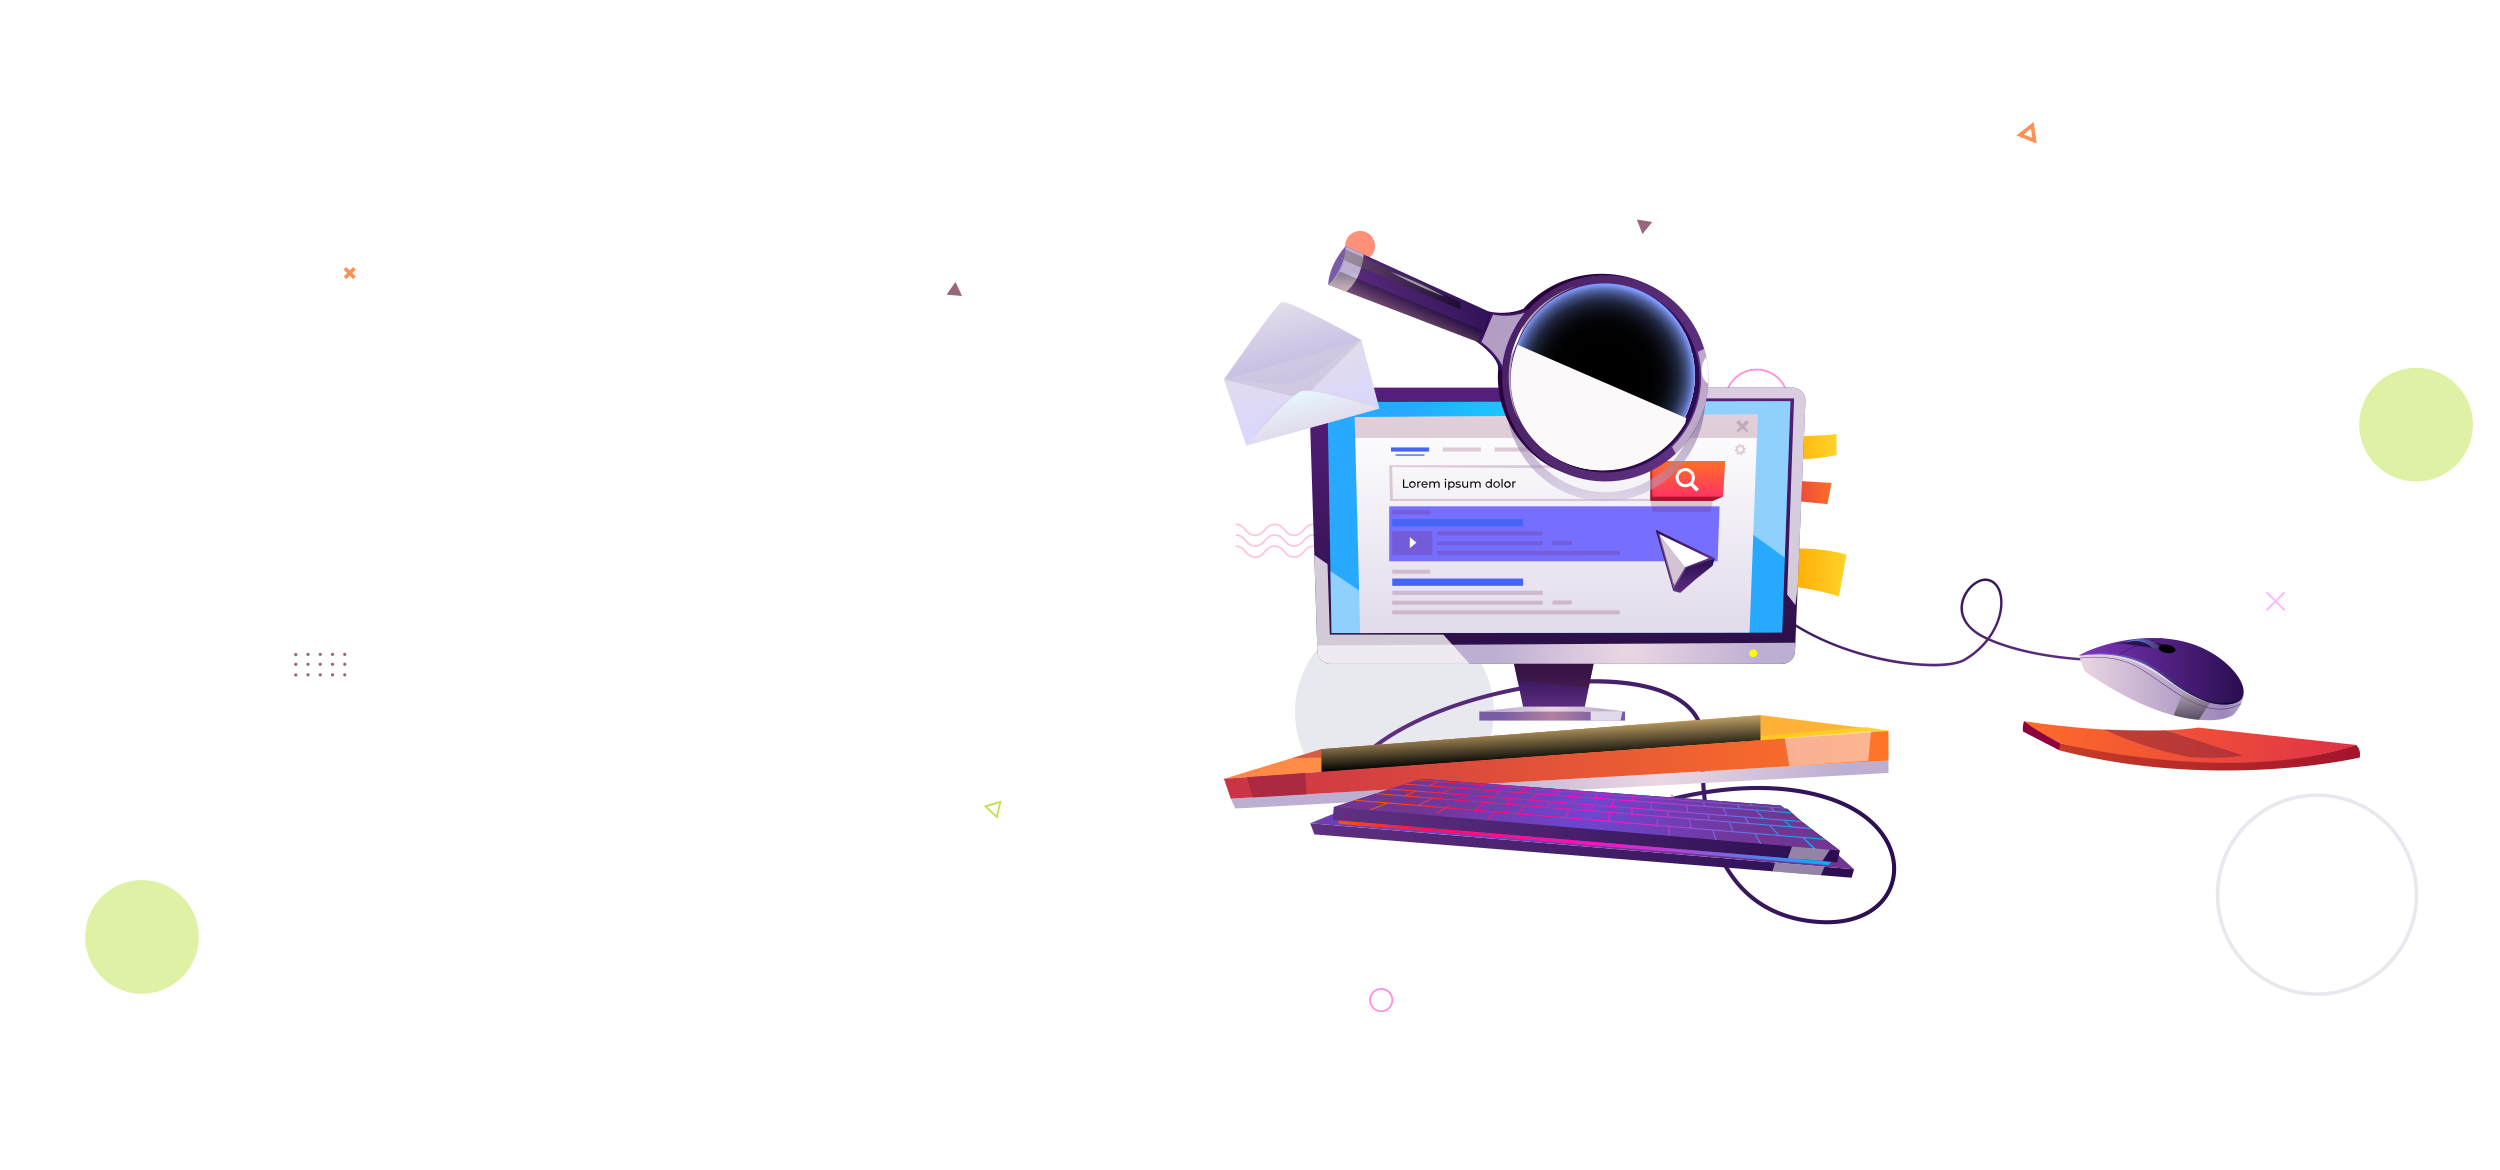<svg xmlns="http://www.w3.org/2000/svg" xmlns:xlink="http://www.w3.org/1999/xlink" viewBox="0 0 1365.78 638.94"><defs><style>.cls-1{fill:none;}.cls-2{isolation:isolate;}.cls-3,.cls-32,.cls-79,.cls-95{fill:#fff;}.cls-4{fill:#e8e9ef;}.cls-5{fill:#def1a5;}.cls-6{fill:#ff91d8;}.cls-7{fill:#ff9179;}.cls-8{fill:#bde24a;}.cls-9{fill:#9a667c;}.cls-10{fill:#ffc7d8;}.cls-11{fill:#ff9154;}.cls-12{fill:#ffb5ff;}.cls-100,.cls-101,.cls-102,.cls-103,.cls-104,.cls-13,.cls-14,.cls-15,.cls-17,.cls-18,.cls-20,.cls-21,.cls-22,.cls-24,.cls-25,.cls-26,.cls-28,.cls-29,.cls-30,.cls-31,.cls-32,.cls-33,.cls-35,.cls-36,.cls-37,.cls-39,.cls-40,.cls-42,.cls-43,.cls-44,.cls-45,.cls-46,.cls-47,.cls-48,.cls-49,.cls-58,.cls-59,.cls-60,.cls-61,.cls-62,.cls-63,.cls-64,.cls-65,.cls-66,.cls-67,.cls-68,.cls-69,.cls-70,.cls-71,.cls-72,.cls-73,.cls-74,.cls-75,.cls-76,.cls-77,.cls-78,.cls-79,.cls-81,.cls-82,.cls-83,.cls-84,.cls-85,.cls-87,.cls-88,.cls-89,.cls-90,.cls-93,.cls-94,.cls-95,.cls-96,.cls-97,.cls-98,.cls-99{fill-rule:evenodd;}.cls-13{fill:url(#Áåçûìÿííûé_ãðàäèåíò_135);}.cls-14{fill:url(#Áåçûìÿííûé_ãðàäèåíò_115);}.cls-15{fill:url(#Áåçûìÿííûé_ãðàäèåíò_135-2);}.cls-16{fill:url(#Áåçûìÿííûé_ãðàäèåíò_50);}.cls-17{fill:url(#Áåçûìÿííûé_ãðàäèåíò_115-2);}.cls-18{fill:url(#Áåçûìÿííûé_ãðàäèåíò_102);}.cls-19{fill:#8e003e;}.cls-20{fill:#791b36;opacity:0.45;}.cls-20,.cls-40,.cls-47,.cls-50,.cls-53,.cls-56,.cls-61,.cls-67,.cls-98{mix-blend-mode:multiply;}.cls-21{fill:url(#Áåçûìÿííûé_ãðàäèåíò_77);}.cls-22{fill:url(#Áåçûìÿííûé_ãðàäèåíò_99);}.cls-23{fill:url(#Áåçûìÿííûé_ãðàäèåíò_53);}.cls-24{fill:url(#Áåçûìÿííûé_ãðàäèåíò_43);}.cls-25{fill:url(#Áåçûìÿííûé_ãðàäèåíò_96);}.cls-26{fill:url(#Áåçûìÿííûé_ãðàäèåíò_43-2);}.cls-27{fill:#5e3075;}.cls-28,.cls-30,.cls-40,.cls-44,.cls-56,.cls-61,.cls-67,.cls-98{opacity:0.5;}.cls-28,.cls-30,.cls-33,.cls-60,.cls-64,.cls-76,.cls-93,.cls-94{mix-blend-mode:screen;}.cls-28{fill:url(#Áåçûìÿííûé_ãðàäèåíò_80);}.cls-29{fill:url(#Áåçûìÿííûé_ãðàäèåíò_64);}.cls-30{fill:#5656b1;}.cls-31{fill:#dedde7;}.cls-33{fill:url(#Áåçûìÿííûé_ãðàäèåíò_296);}.cls-34{fill:url(#Áåçûìÿííûé_ãðàäèåíò_50-2);}.cls-35{fill:url(#Áåçûìÿííûé_ãðàäèåíò_127);}.cls-36{fill:url(#Áåçûìÿííûé_ãðàäèåíò_192);}.cls-37{fill:url(#Áåçûìÿííûé_ãðàäèåíò_13);}.cls-38,.cls-84{fill:#fffb00;}.cls-39{fill:url(#Áåçûìÿííûé_ãðàäèåíò_50-3);}.cls-40,.cls-54{fill:#401734;}.cls-41{fill:url(#Áåçûìÿííûé_ãðàäèåíò_57);}.cls-42{fill:url(#Áåçûìÿííûé_ãðàäèåíò_13-2);}.cls-43,.cls-44,.cls-73,.cls-96{fill:#fbf9fa;}.cls-43{opacity:0.8;}.cls-43,.cls-44,.cls-73,.cls-79,.cls-95,.cls-96{mix-blend-mode:soft-light;}.cls-45{fill:url(#Áåçûìÿííûé_ãðàäèåíò_45);}.cls-46{fill:#756eff;mix-blend-mode:hard-light;}.cls-47,.cls-51,.cls-53,.cls-58{fill:#6d1748;}.cls-47,.cls-50,.cls-53{opacity:0.2;}.cls-48{fill:url(#Áåçûìÿííûé_ãðàäèåíò_152);}.cls-49{fill:url(#Áåçûìÿííûé_ãðàäèåíò_244);}.cls-52{fill:#4665f6;}.cls-55{fill:url(#Áåçûìÿííûé_ãðàäèåíò_50-4);}.cls-56{fill:#a989ab;}.cls-57{fill:url(#Áåçûìÿííûé_ãðàäèåíò_50-5);}.cls-59{fill:url(#Áåçûìÿííûé_ãðàäèåíò_7);}.cls-60{fill:url(#Áåçûìÿííûé_ãðàäèåíò_299);}.cls-61,.cls-66{fill:#ac2a41;}.cls-62{fill:url(#Áåçûìÿííûé_ãðàäèåíò_13-3);}.cls-63{fill:url(#Áåçûìÿííûé_ãðàäèåíò_135-3);}.cls-64{fill:url(#Áåçûìÿííûé_ãðàäèåíò_225);}.cls-65{fill:url(#Áåçûìÿííûé_ãðàäèåíò_10);}.cls-67{fill:url(#Áåçûìÿííûé_ãðàäèåíò_19);}.cls-68{fill:url(#Áåçûìÿííûé_ãðàäèåíò_68);}.cls-69{fill:url(#Áåçûìÿííûé_ãðàäèåíò_68-2);}.cls-70{fill:url(#Áåçûìÿííûé_ãðàäèåíò_50-6);}.cls-71{fill:url(#Áåçûìÿííûé_ãðàäèåíò_61);}.cls-72{fill:url(#Áåçûìÿííûé_ãðàäèåíò_83);}.cls-73{opacity:0.6;}.cls-74{fill:url(#Áåçûìÿííûé_ãðàäèåíò_57-2);}.cls-75{fill:url(#Áåçûìÿííûé_ãðàäèåíò_13-4);}.cls-76{opacity:0.3;fill:url(#Áåçûìÿííûé_ãðàäèåíò_225-2);}.cls-77{fill:#aa98c9;}.cls-78{fill:url(#Áåçûìÿííûé_ãðàäèåíò_68-3);}.cls-80{clip-path:url(#clip-path);}.cls-81{fill:url(#Áåçûìÿííûé_ãðàäèåíò_127-2);}.cls-82{fill:url(#Áåçûìÿííûé_ãðàäèåíò_192-2);}.cls-83{fill:url(#Áåçûìÿííûé_ãðàäèåíò_13-5);}.cls-85{fill:url(#Áåçûìÿííûé_ãðàäèåíò_50-7);}.cls-86{fill:url(#Áåçûìÿííûé_ãðàäèåíò_57-3);}.cls-87{fill:url(#Áåçûìÿííûé_ãðàäèåíò_13-6);}.cls-88{fill:url(#Áåçûìÿííûé_ãðàäèåíò_45-2);}.cls-89{fill:url(#Áåçûìÿííûé_ãðàäèåíò_152-2);}.cls-90{fill:url(#Áåçûìÿííûé_ãðàäèåíò_244-2);}.cls-91{fill:url(#Áåçûìÿííûé_ãðàäèåíò_50-8);}.cls-92{fill:url(#Áåçûìÿííûé_ãðàäèåíò_50-9);}.cls-93{opacity:0.47;fill:url(#Áåçûìÿííûé_ãðàäèåíò_89);}.cls-94{fill:url(#Áåçûìÿííûé_ãðàäèåíò_108);}.cls-95{opacity:0.93;}.cls-97{fill:url(#Áåçûìÿííûé_ãðàäèåíò_56);}.cls-98{fill:#d9d0e2;}.cls-99{fill:url(#Áåçûìÿííûé_ãðàäèåíò_47);}.cls-100{fill:url(#Áåçûìÿííûé_ãðàäèåíò_48);}.cls-101{fill:url(#Áåçûìÿííûé_ãðàäèåíò_50-10);}.cls-102{fill:url(#Áåçûìÿííûé_ãðàäèåíò_206);}.cls-103{fill:url(#Áåçûìÿííûé_ãðàäèåíò_50-11);}.cls-104{fill:url(#Áåçûìÿííûé_ãðàäèåíò_206-2);}.cls-105{fill:url(#Áåçûìÿííûé_ãðàäèåíò_280);}.cls-106{fill:url(#Áåçûìÿííûé_ãðàäèåíò_280-2);}.cls-107{fill:url(#Áåçûìÿííûé_ãðàäèåíò_280-3);}.cls-108{fill:url(#Áåçûìÿííûé_ãðàäèåíò_280-4);}.cls-109{fill:url(#Áåçûìÿííûé_ãðàäèåíò_280-5);}.cls-110{fill:url(#Áåçûìÿííûé_ãðàäèåíò_280-6);}.cls-111{fill:url(#Áåçûìÿííûé_ãðàäèåíò_280-7);}.cls-112{fill:url(#Áåçûìÿííûé_ãðàäèåíò_280-8);}.cls-113{fill:url(#Áåçûìÿííûé_ãðàäèåíò_280-9);}.cls-114{fill:url(#Áåçûìÿííûé_ãðàäèåíò_280-10);}.cls-115{fill:url(#Áåçûìÿííûé_ãðàäèåíò_280-11);}.cls-116{fill:url(#Áåçûìÿííûé_ãðàäèåíò_280-12);}.cls-117{fill:url(#Áåçûìÿííûé_ãðàäèåíò_280-13);}.cls-118{fill:url(#Áåçûìÿííûé_ãðàäèåíò_280-14);}.cls-119{fill:url(#Áåçûìÿííûé_ãðàäèåíò_280-15);}.cls-120{fill:url(#Áåçûìÿííûé_ãðàäèåíò_280-16);}.cls-121{fill:url(#Áåçûìÿííûé_ãðàäèåíò_280-17);}.cls-122{fill:url(#Áåçûìÿííûé_ãðàäèåíò_280-18);}.cls-123{fill:url(#Áåçûìÿííûé_ãðàäèåíò_280-19);}.cls-124{fill:url(#Áåçûìÿííûé_ãðàäèåíò_280-20);}.cls-125{fill:url(#Áåçûìÿííûé_ãðàäèåíò_280-21);}.cls-126{fill:url(#Áåçûìÿííûé_ãðàäèåíò_280-22);}.cls-127{fill:url(#Áåçûìÿííûé_ãðàäèåíò_280-23);}.cls-128{fill:url(#Áåçûìÿííûé_ãðàäèåíò_280-24);}.cls-129{fill:url(#Áåçûìÿííûé_ãðàäèåíò_280-25);}.cls-130{fill:url(#Áåçûìÿííûé_ãðàäèåíò_280-26);}.cls-131{fill:url(#Áåçûìÿííûé_ãðàäèåíò_280-27);}.cls-132{fill:url(#Áåçûìÿííûé_ãðàäèåíò_280-28);}.cls-133{fill:url(#Áåçûìÿííûé_ãðàäèåíò_280-29);}.cls-134{fill:url(#Áåçûìÿííûé_ãðàäèåíò_280-30);}.cls-135{fill:url(#Áåçûìÿííûé_ãðàäèåíò_280-31);}.cls-136{fill:url(#Áåçûìÿííûé_ãðàäèåíò_280-32);}.cls-137{fill:url(#Áåçûìÿííûé_ãðàäèåíò_280-33);}.cls-138{fill:url(#Áåçûìÿííûé_ãðàäèåíò_280-34);}.cls-139{fill:url(#Áåçûìÿííûé_ãðàäèåíò_280-35);}.cls-140{fill:url(#Áåçûìÿííûé_ãðàäèåíò_280-36);}.cls-141{fill:url(#Áåçûìÿííûé_ãðàäèåíò_280-37);}.cls-142{fill:url(#Áåçûìÿííûé_ãðàäèåíò_280-38);}.cls-143{fill:url(#Áåçûìÿííûé_ãðàäèåíò_280-39);}.cls-144{fill:url(#Áåçûìÿííûé_ãðàäèåíò_280-40);}.cls-145{fill:url(#Áåçûìÿííûé_ãðàäèåíò_280-41);}.cls-146{fill:url(#Áåçûìÿííûé_ãðàäèåíò_280-42);}.cls-147{fill:url(#Áåçûìÿííûé_ãðàäèåíò_280-43);}.cls-148{fill:url(#Áåçûìÿííûé_ãðàäèåíò_280-44);}.cls-149{fill:url(#Áåçûìÿííûé_ãðàäèåíò_280-45);}.cls-150{fill:url(#Áåçûìÿííûé_ãðàäèåíò_280-46);}.cls-151{fill:url(#Áåçûìÿííûé_ãðàäèåíò_280-47);}.cls-152{fill:url(#Áåçûìÿííûé_ãðàäèåíò_280-48);}.cls-153{fill:url(#Áåçûìÿííûé_ãðàäèåíò_280-49);}.cls-154{fill:url(#Áåçûìÿííûé_ãðàäèåíò_280-50);}.cls-155{fill:url(#Áåçûìÿííûé_ãðàäèåíò_280-51);}.cls-156{fill:url(#Áåçûìÿííûé_ãðàäèåíò_280-52);}.cls-157{fill:url(#Áåçûìÿííûé_ãðàäèåíò_280-53);}.cls-158{fill:url(#Áåçûìÿííûé_ãðàäèåíò_280-54);}.cls-159{fill:url(#Áåçûìÿííûé_ãðàäèåíò_280-55);}.cls-160{fill:url(#Áåçûìÿííûé_ãðàäèåíò_280-56);}.cls-161{fill:url(#Áåçûìÿííûé_ãðàäèåíò_280-57);}.cls-162{fill:url(#Áåçûìÿííûé_ãðàäèåíò_280-58);}.cls-163{fill:url(#Áåçûìÿííûé_ãðàäèåíò_280-59);}.cls-164{fill:url(#Áåçûìÿííûé_ãðàäèåíò_280-60);}</style><linearGradient id="Áåçûìÿííûé_ãðàäèåíò_135" x1="970.28" y1="244.09" x2="1003.49" y2="244.09" gradientUnits="userSpaceOnUse"><stop offset="0" stop-color="#ffa700"/><stop offset="1" stop-color="#ffd328"/></linearGradient><linearGradient id="Áåçûìÿííûé_ãðàäèåíò_115" x1="1001.03" y1="267.13" x2="970.58" y2="271.1" gradientUnits="userSpaceOnUse"><stop offset="0" stop-color="#ff6e27"/><stop offset="1" stop-color="#e03347"/></linearGradient><linearGradient id="Áåçûìÿííûé_ãðàäèåíò_135-2" x1="974.6" y1="312.8" x2="1008.97" y2="312.8" xlink:href="#Áåçûìÿííûé_ãðàäèåíò_135"/><linearGradient id="Áåçûìÿííûé_ãðàäèåíò_50" x1="1056.91" y1="375.63" x2="1045.68" y2="307.55" gradientUnits="userSpaceOnUse"><stop offset="0" stop-color="#603082"/><stop offset="0.99" stop-color="#2a0e51"/></linearGradient><linearGradient id="Áåçûìÿííûé_ãðàäèåíò_115-2" x1="1097.66" y1="370.69" x2="1279.35" y2="370.69" gradientTransform="matrix(0.99, 0.11, -0.11, 0.99, 55.09, -91.01)" xlink:href="#Áåçûìÿííûé_ãðàäèåíò_115"/><linearGradient id="Áåçûìÿííûé_ãðàäèåíò_102" x1="1118.26" y1="372.4" x2="1282.03" y2="372.4" gradientTransform="matrix(0.99, 0.11, -0.11, 0.99, 55.09, -91.01)" gradientUnits="userSpaceOnUse"><stop offset="0" stop-color="#c73e27"/><stop offset="1" stop-color="#a4152c"/></linearGradient><linearGradient id="Áåçûìÿííûé_ãðàäèåíò_77" x1="1135.83" y1="374.74" x2="1225.92" y2="374.74" gradientUnits="userSpaceOnUse"><stop offset="0" stop-color="#ebd7e3"/><stop offset="0.89" stop-color="#9c87bb"/><stop offset="1" stop-color="#b7a8ce"/></linearGradient><linearGradient id="Áåçûìÿííûé_ãðàäèåíò_99" x1="1135.83" y1="366.78" x2="1225.91" y2="366.78" gradientUnits="userSpaceOnUse"><stop offset="0" stop-color="#7f36bb"/><stop offset="0.99" stop-color="#2a0e51"/></linearGradient><linearGradient id="Áåçûìÿííûé_ãðàäèåíò_53" x1="1155.81" y1="354.3" x2="1182.29" y2="353.09" gradientUnits="userSpaceOnUse"><stop offset="0.01" stop-color="#2a0e51"/><stop offset="1" stop-color="#2f174c"/></linearGradient><linearGradient id="Áåçûìÿííûé_ãðàäèåíò_43" x1="1156.06" y1="352.57" x2="1184.51" y2="352.57" gradientUnits="userSpaceOnUse"><stop offset="0" stop-color="#2f174c"/><stop offset="0.99" stop-color="#2a0e51"/></linearGradient><linearGradient id="Áåçûìÿííûé_ãðàäèåíò_96" x1="1160.57" y1="352.62" x2="1180.78" y2="351.69" gradientUnits="userSpaceOnUse"><stop offset="0" stop-color="#688eff"/><stop offset="0.99" stop-color="#4c346c"/></linearGradient><linearGradient id="Áåçûìÿííûé_ãðàäèåíò_43-2" x1="1159.51" y1="352.17" x2="1175.92" y2="352.17" xlink:href="#Áåçûìÿííûé_ãðàäèåíò_43"/><linearGradient id="Áåçûìÿííûé_ãðàäèåíò_80" x1="1197.6" y1="393.28" x2="1197.6" y2="377.04" gradientUnits="userSpaceOnUse"><stop offset="0"/><stop offset="1" stop-color="#bdb3b1"/></linearGradient><linearGradient id="Áåçûìÿííûé_ãðàäèåíò_64" x1="1135.89" y1="370.99" x2="1225.91" y2="370.99" gradientUnits="userSpaceOnUse"><stop offset="0" stop-color="#9f6bf1"/><stop offset="0.99" stop-color="#000024"/></linearGradient><radialGradient id="Áåçûìÿííûé_ãðàäèåíò_296" cx="1380.42" cy="148.78" r="6.62" gradientTransform="matrix(0.68, 0.12, -0.06, 0.34, 250.77, 144.92)" gradientUnits="userSpaceOnUse"><stop offset="0" stop-color="#ff7e00"/><stop offset="0.01" stop-color="#fc7c00"/><stop offset="0.23" stop-color="#b15700"/><stop offset="0.43" stop-color="#723800"/><stop offset="0.62" stop-color="#412000"/><stop offset="0.78" stop-color="#1d0f00"/><stop offset="0.91" stop-color="#080400"/><stop offset="1"/></radialGradient><linearGradient id="Áåçûìÿííûé_ãðàäèåíò_50-2" x1="750.25" y1="438.05" x2="1036.08" y2="438.05" xlink:href="#Áåçûìÿííûé_ãðàäèåíò_50"/><linearGradient id="Áåçûìÿííûé_ãðàäèåíò_127" x1="851.02" y1="362.74" x2="851.02" y2="211.84" gradientUnits="userSpaceOnUse"><stop offset="0.01" stop-color="#2a0e45"/><stop offset="1" stop-color="#561f7d"/></linearGradient><radialGradient id="Áåçûìÿííûé_ãðàäèåíò_192" cx="851.69" cy="282.5" r="100.01" gradientUnits="userSpaceOnUse"><stop offset="0" stop-color="aqua"/><stop offset="0.99" stop-color="#26a9ff"/></radialGradient><radialGradient id="Áåçûìÿííûé_ãðàäèåíò_13" cx="889.51" cy="-1670.4" r="73.95" gradientTransform="translate(0 2574.14) scale(1 1.33)" gradientUnits="userSpaceOnUse"><stop offset="0" stop-color="#ebd7e3"/><stop offset="0.98" stop-color="#bdafd2"/></radialGradient><linearGradient id="Áåçûìÿííûé_ãðàäèåíò_50-3" x1="848.85" y1="388.69" x2="848.85" y2="362.67" xlink:href="#Áåçûìÿííûé_ãðàäèåíò_50"/><radialGradient id="Áåçûìÿííûé_ãðàäèåíò_57" cx="847.97" cy="391.17" r="28.21" gradientUnits="userSpaceOnUse"><stop offset="0" stop-color="#b3819d"/><stop offset="1" stop-color="#785ca6"/></radialGradient><radialGradient id="Áåçûìÿííûé_ãðàäèåíò_13-2" cx="847.97" cy="387.36" r="28.17" gradientTransform="matrix(1, 0, 0, 1, 0, 0)" xlink:href="#Áåçûìÿííûé_ãðàäèåíò_13"/><linearGradient id="Áåçûìÿííûé_ãðàäèåíò_45" x1="850.19" y1="345.85" x2="850.19" y2="226.36" gradientUnits="userSpaceOnUse"><stop offset="0.02" stop-color="#e2dceb"/><stop offset="1" stop-color="#fff"/></linearGradient><linearGradient id="Áåçûìÿííûé_ãðàäèåíò_152" x1="921.44" y1="273.67" x2="921.44" y2="251.84" gradientUnits="userSpaceOnUse"><stop offset="0" stop-color="#a4152c"/><stop offset="1" stop-color="#c73e27"/></linearGradient><linearGradient id="Áåçûìÿííûé_ãðàäèåíò_244" x1="922.59" y1="271.32" x2="922.59" y2="251.84" gradientUnits="userSpaceOnUse"><stop offset="0" stop-color="#ff3363"/><stop offset="1" stop-color="#ff6e27"/></linearGradient><linearGradient id="Áåçûìÿííûé_ãðàäèåíò_50-4" x1="880.91" y1="539.83" x2="875.29" y2="505.78" gradientTransform="translate(-98.62 436.23) rotate(-38.2)" xlink:href="#Áåçûìÿííûé_ãðàäèåíò_50"/><linearGradient id="Áåçûìÿííûé_ãðàäèåíò_50-5" x1="919.33" y1="283.55" x2="916.43" y2="265.95" gradientTransform="matrix(0.99, 0.12, -0.12, 0.99, 46.58, -66.92)" xlink:href="#Áåçûìÿííûé_ãðàäèåíò_50"/><linearGradient id="Áåçûìÿííûé_ãðàäèåíò_7" x1="668.65" y1="408.07" x2="1031.72" y2="408.07" gradientUnits="userSpaceOnUse"><stop offset="0" stop-color="#ff8647"/><stop offset="1" stop-color="#ffb934"/></linearGradient><radialGradient id="Áåçûìÿííûé_ãðàäèåíò_299" cx="1311.76" cy="400.33" r="11.28" gradientTransform="translate(461.27) scale(0.38 1)" gradientUnits="userSpaceOnUse"><stop offset="0" stop-color="#ffef00"/><stop offset="0.01" stop-color="#fcec00"/><stop offset="0.23" stop-color="#b1a500"/><stop offset="0.43" stop-color="#726b00"/><stop offset="0.62" stop-color="#413d00"/><stop offset="0.78" stop-color="#1d1c00"/><stop offset="0.91" stop-color="#080700"/><stop offset="1"/></radialGradient><radialGradient id="Áåçûìÿííûé_ãðàäèåíò_13-3" cx="905.94" cy="-1615.82" r="102.04" gradientTransform="translate(-0.16 2574.08) scale(1 1.33)" xlink:href="#Áåçûìÿííûé_ãðàäèåíò_13"/><linearGradient id="Áåçûìÿííûé_ãðàäèåíò_135-3" x1="751.18" y1="408.39" x2="1031.72" y2="408.39" xlink:href="#Áåçûìÿííûé_ãðàäèåíò_135"/><linearGradient id="Áåçûìÿííûé_ãðàäèåíò_225" x1="842.36" y1="415.63" x2="841.38" y2="396.99" gradientUnits="userSpaceOnUse"><stop offset="0"/><stop offset="1" stop-color="#bd9f65"/></linearGradient><linearGradient id="Áåçûìÿííûé_ãðàäèåíò_10" x1="668.65" y1="417.85" x2="1031.72" y2="417.85" gradientUnits="userSpaceOnUse"><stop offset="0" stop-color="#c93347"/><stop offset="1" stop-color="#ff7527"/></linearGradient><linearGradient id="Áåçûìÿííûé_ãðàäèåíò_19" x1="877.19" y1="273.82" x2="877.19" y2="211.84" gradientUnits="userSpaceOnUse"><stop offset="0" stop-color="#c9b9d9"/><stop offset="0.99" stop-color="#482263"/></linearGradient><linearGradient id="Áåçûìÿííûé_ãðàäèåíò_68" x1="298.69" y1="-112.73" x2="298.69" y2="-223.53" gradientTransform="matrix(-0.39, 0.92, -0.92, -0.39, 834.94, -135.04)" gradientUnits="userSpaceOnUse"><stop offset="0" stop-color="#2a0038"/><stop offset="0.99" stop-color="#2a0e51"/></linearGradient><linearGradient id="Áåçûìÿííûé_ãðàäèåíò_68-2" x1="298.69" y1="-98.53" x2="298.69" y2="-118.43" xlink:href="#Áåçûìÿííûé_ãðàäèåíò_68"/><linearGradient id="Áåçûìÿííûé_ãðàäèåíò_50-6" x1="647.5" y1="346.77" x2="647.5" y2="262.81" gradientTransform="translate(777.6 -551.24) rotate(64.9)" xlink:href="#Áåçûìÿííûé_ãðàäèåíò_50"/><linearGradient id="Áåçûìÿííûé_ãðàäèåíò_61" x1="298.67" y1="-115.18" x2="298.67" y2="-227.83" gradientTransform="matrix(-0.39, 0.92, -0.92, -0.39, 834.94, -135.04)" gradientUnits="userSpaceOnUse"><stop offset="0.01" stop-color="#482263"/><stop offset="1" stop-color="#603082"/></linearGradient><linearGradient id="Áåçûìÿííûé_ãðàäèåíò_83" x1="298.69" y1="-99.61" x2="298.69" y2="-118.43" gradientTransform="matrix(-0.39, 0.92, -0.92, -0.39, 834.94, -135.04)" gradientUnits="userSpaceOnUse"><stop offset="0.01" stop-color="#461169"/><stop offset="1" stop-color="#471a78"/></linearGradient><radialGradient id="Áåçûìÿííûé_ãðàäèåíò_57-2" cx="299.2" cy="7595.81" r="10.62" gradientTransform="matrix(-0.39, 0.92, -0.47, -0.2, 4403.32, 1366.15)" xlink:href="#Áåçûìÿííûé_ãðàäèåíò_57"/><radialGradient id="Áåçûìÿííûé_ãðàäèåíò_13-4" cx="345.04" cy="-1957.45" r="8.58" gradientTransform="matrix(-0.28, 0.96, -1.28, -0.37, -1667.3, -897.99)" xlink:href="#Áåçûìÿííûé_ãðàäèåíò_13"/><linearGradient id="Áåçûìÿííûé_ãðàäèåíò_225-2" x1="300.67" y1="-55.85" x2="310.18" y2="-55.85" gradientTransform="matrix(-0.39, 0.92, -0.92, -0.39, 834.94, -135.04)" xlink:href="#Áåçûìÿííûé_ãðàäèåíò_225"/><linearGradient id="Áåçûìÿííûé_ãðàäèåíò_68-3" x1="289.78" y1="-100.31" x2="307.38" y2="-100.31" xlink:href="#Áåçûìÿííûé_ãðàäèåíò_68"/><clipPath id="clip-path" transform="translate(-0.16 -0.06)"><ellipse class="cls-1" cx="875.94" cy="205.88" rx="51.16" ry="49.92" transform="translate(346.47 933.42) rotate(-67.18)"/></clipPath><linearGradient id="Áåçûìÿííûé_ãðàäèåíò_127-2" x1="874" y1="402.05" x2="874" y2="181.86" xlink:href="#Áåçûìÿííûé_ãðàäèåíò_127"/><radialGradient id="Áåçûìÿííûé_ãðàäèåíò_192-2" cx="875.06" cy="285" r="145.95" xlink:href="#Áåçûìÿííûé_ãðàäèåíò_192"/><radialGradient id="Áåçûìÿííûé_ãðàäèåíò_13-5" cx="930.17" cy="-1642.57" r="107.91" xlink:href="#Áåçûìÿííûé_ãðàäèåíò_13"/><linearGradient id="Áåçûìÿííûé_ãðàäèåíò_50-7" x1="870.92" y1="439.96" x2="870.92" y2="401.99" xlink:href="#Áåçûìÿííûé_ãðàäèåíò_50"/><radialGradient id="Áåçûìÿííûé_ãðàäèåíò_57-3" cx="869.63" cy="443.58" r="41.16" xlink:href="#Áåçûìÿííûé_ãðàäèåíò_57"/><radialGradient id="Áåçûìÿííûé_ãðàäèåíò_13-6" cx="869.63" cy="438.02" r="41.1" gradientTransform="matrix(1, 0, 0, 1, 0, 0)" xlink:href="#Áåçûìÿííûé_ãðàäèåíò_13"/><linearGradient id="Áåçûìÿííûé_ãðàäèåíò_45-2" x1="872.86" y1="377.45" x2="872.86" y2="203.08" xlink:href="#Áåçûìÿííûé_ãðàäèåíò_45"/><linearGradient id="Áåçûìÿííûé_ãðàäèåíò_152-2" x1="976.84" y1="272.11" x2="976.84" y2="240.26" xlink:href="#Áåçûìÿííûé_ãðàäèåíò_152"/><linearGradient id="Áåçûìÿííûé_ãðàäèåíò_244-2" x1="978.52" y1="268.69" x2="978.52" y2="240.26" xlink:href="#Áåçûìÿííûé_ãðàäèåíò_244"/><linearGradient id="Áåçûìÿííûé_ãðàäèåíò_50-8" x1="915.6" y1="589.66" x2="907.4" y2="539.97" gradientTransform="translate(-98.62 436.23) rotate(-38.2)" xlink:href="#Áåçûìÿííûé_ãðàäèåíò_50"/><linearGradient id="Áåçûìÿííûé_ãðàäèåíò_50-9" x1="978.9" y1="297.93" x2="974.66" y2="272.24" gradientTransform="matrix(0.99, 0.12, -0.12, 0.99, 46.58, -66.92)" xlink:href="#Áåçûìÿííûé_ãðàäèåíò_50"/><linearGradient id="Áåçûìÿííûé_ãðàäèåíò_89" x1="291.71" y1="-13.26" x2="291.71" y2="-83.84" gradientTransform="matrix(-0.39, 0.92, -0.92, -0.39, 834.94, -135.04)" gradientUnits="userSpaceOnUse"><stop offset="0" stop-color="#796565"/><stop offset="1"/></linearGradient><radialGradient id="Áåçûìÿííûé_ãðàäèåíò_108" cx="359.47" cy="-175.04" r="50.55" gradientTransform="translate(806.87 -187.94) rotate(106.02)" gradientUnits="userSpaceOnUse"><stop offset="0.23"/><stop offset="0.52" stop-color="#010102"/><stop offset="0.62" stop-color="#040509"/><stop offset="0.69" stop-color="#0a0d14"/><stop offset="0.75" stop-color="#131725"/><stop offset="0.81" stop-color="#1e243b"/><stop offset="0.85" stop-color="#2c3557"/><stop offset="0.89" stop-color="#3c4977"/><stop offset="0.93" stop-color="#4f609d"/><stop offset="0.96" stop-color="#657ac8"/><stop offset="0.99" stop-color="#7c96f6"/><stop offset="1" stop-color="#819cff"/></radialGradient><linearGradient id="Áåçûìÿííûé_ãðàäèåíò_56" x1="738.94" y1="200.72" x2="738.94" y2="144.74" gradientTransform="translate(-53.37 204.12) rotate(-14.02)" gradientUnits="userSpaceOnUse"><stop offset="0" stop-color="#b6ace0"/><stop offset="0.98" stop-color="#e2dceb"/></linearGradient><linearGradient id="Áåçûìÿííûé_ãðàäèåíò_47" x1="739.13" y1="216.09" x2="739.13" y2="175.49" gradientTransform="translate(-53.53 204.06) rotate(-14.02)" gradientUnits="userSpaceOnUse"><stop offset="0" stop-color="#d9d6ff"/><stop offset="0.98" stop-color="#e2dceb"/></linearGradient><linearGradient id="Áåçûìÿííûé_ãðàäèåíò_48" x1="740.7" y1="216.09" x2="740.7" y2="194.57" gradientTransform="translate(-53.37 204.12) rotate(-14.02)" gradientUnits="userSpaceOnUse"><stop offset="0.02" stop-color="#e2dceb"/><stop offset="1" stop-color="#e5f6ff"/></linearGradient><linearGradient id="Áåçûìÿííûé_ãðàäèåíò_50-10" x1="714.42" y1="449.46" x2="1012.63" y2="449.46" gradientTransform="translate(36.23 -47.48) rotate(4.24)" xlink:href="#Áåçûìÿííûé_ãðàäèåíò_50"/><radialGradient id="Áåçûìÿííûé_ãðàäèåíò_206" cx="783.66" cy="423.39" r="135.56" gradientTransform="translate(36.23 -47.48) rotate(4.24)" gradientUnits="userSpaceOnUse"><stop offset="0" stop-color="#6d47d3"/><stop offset="0.99" stop-color="#713592"/></radialGradient><linearGradient id="Áåçûìÿííûé_ãðàäèåíò_50-11" x1="726.61" y1="431.25" x2="1004.12" y2="431.25" gradientTransform="translate(36.23 -47.48) rotate(4.24)" xlink:href="#Áåçûìÿííûé_ãðàäèåíò_50"/><radialGradient id="Áåçûìÿííûé_ãðàäèåíò_206-2" cx="865.36" cy="427.98" r="98.43" xlink:href="#Áåçûìÿííûé_ãðàäèåíò_206"/><linearGradient id="Áåçûìÿííûé_ãðàäèåíò_280" x1="756.56" y1="432.24" x2="989.86" y2="432.54" gradientTransform="translate(36.23 -47.48) rotate(4.24)" gradientUnits="userSpaceOnUse"><stop offset="0.02" stop-color="#ff4c06"/><stop offset="0.17" stop-color="#ff0e59"/><stop offset="0.54" stop-color="#ff12c3"/><stop offset="1" stop-color="#00b3ff"/></linearGradient><linearGradient id="Áåçûìÿííûé_ãðàäèåíò_280-2" x1="756.57" y1="427.36" x2="989.87" y2="427.65" xlink:href="#Áåçûìÿííûé_ãðàäèåíò_280"/><linearGradient id="Áåçûìÿííûé_ãðàäèåíò_280-3" x1="756.57" y1="424.1" x2="989.87" y2="424.39" xlink:href="#Áåçûìÿííûé_ãðàäèåíò_280"/><linearGradient id="Áåçûìÿííûé_ãðàäèåíò_280-4" x1="756.58" y1="420.26" x2="989.88" y2="420.55" xlink:href="#Áåçûìÿííûé_ãðàäèåíò_280"/><linearGradient id="Áåçûìÿííûé_ãðàäèåíò_280-5" x1="756.58" y1="417.74" x2="989.88" y2="418.04" xlink:href="#Áåçûìÿííûé_ãðàäèåíò_280"/><linearGradient id="Áåçûìÿííûé_ãðàäèåíò_280-6" x1="756.57" y1="425.31" x2="989.87" y2="425.61" xlink:href="#Áåçûìÿííûé_ãðàäèåíò_280"/><linearGradient id="Áåçûìÿííûé_ãðàäèåíò_280-7" x1="756.58" y1="419.05" x2="989.88" y2="419.35" gradientTransform="translate(276.72 -298.04) rotate(26.86)" xlink:href="#Áåçûìÿííûé_ãðàäèåíò_280"/><linearGradient id="Áåçûìÿííûé_ãðàäèåíò_280-8" x1="756.56" y1="433.58" x2="989.86" y2="433.88" xlink:href="#Áåçûìÿííûé_ãðàäèåíò_280"/><linearGradient id="Áåçûìÿííûé_ãðàäèåíò_280-9" x1="756.58" y1="417.31" x2="989.87" y2="417.6" gradientTransform="translate(334.26 -341.35) rotate(31.17)" xlink:href="#Áåçûìÿííûé_ãðàäèåíò_280"/><linearGradient id="Áåçûìÿííûé_ãðàäèåíò_280-10" x1="756.57" y1="429.26" x2="989.87" y2="429.55" xlink:href="#Áåçûìÿííûé_ãðàäèåíò_280"/><linearGradient id="Áåçûìÿííûé_ãðàäèåíò_280-11" x1="756.57" y1="422.1" x2="989.88" y2="422.39" xlink:href="#Áåçûìÿííûé_ãðàäèåíò_280"/><linearGradient id="Áåçûìÿííûé_ãðàäèåíò_280-12" x1="756.57" y1="426.21" x2="989.87" y2="426.51" gradientTransform="translate(703.47 -578.19) rotate(51.48)" xlink:href="#Áåçûìÿííûé_ãðàäèåíò_280"/><linearGradient id="Áåçûìÿííûé_ãðàäèåíò_280-13" x1="756.58" y1="419.1" x2="989.88" y2="419.39" gradientTransform="translate(695.49 -574.63) rotate(51.5)" xlink:href="#Áåçûìÿííûé_ãðàäèåíò_280"/><linearGradient id="Áåçûìÿííûé_ãðàäèåíò_280-14" x1="756.56" y1="435.84" x2="989.86" y2="436.14" xlink:href="#Áåçûìÿííûé_ãðàäèåíò_280"/><linearGradient id="Áåçûìÿííûé_ãðàäèåíò_280-15" x1="756.58" y1="422.28" x2="989.87" y2="422.58" gradientTransform="translate(604.74 -540.46) rotate(46.32)" xlink:href="#Áåçûìÿííûé_ãðàäèåíò_280"/><linearGradient id="Áåçûìÿííûé_ãðàäèåíò_280-16" x1="756.56" y1="430.42" x2="989.86" y2="430.72" xlink:href="#Áåçûìÿííûé_ãðàäèåíò_280"/><linearGradient id="Áåçûìÿííûé_ãðàäèåíò_280-17" x1="756.58" y1="417.35" x2="989.88" y2="417.65" gradientTransform="matrix(0.69, 0.72, -0.72, 0.69, 601.94, -539.34)" xlink:href="#Áåçûìÿííûé_ãðàäèåíò_280"/><linearGradient id="Áåçûìÿííûé_ãðàäèåíò_280-18" x1="756.57" y1="426.18" x2="989.87" y2="426.47" xlink:href="#Áåçûìÿííûé_ãðàäèåíò_280"/><linearGradient id="Áåçûìÿííûé_ãðàäèåíò_280-19" x1="756.58" y1="419.09" x2="989.88" y2="419.39" xlink:href="#Áåçûìÿííûé_ãðàäèåíò_280"/><linearGradient id="Áåçûìÿííûé_ãðàäèåíò_280-20" x1="756.56" y1="435.52" x2="989.86" y2="435.81" xlink:href="#Áåçûìÿííûé_ãðàäèåíò_280"/><linearGradient id="Áåçûìÿííûé_ãðàäèåíò_280-21" x1="756.58" y1="417.35" x2="989.88" y2="417.64" xlink:href="#Áåçûìÿííûé_ãðàäèåíò_280"/><linearGradient id="Áåçûìÿííûé_ãðàäèåíò_280-22" x1="756.58" y1="430.31" x2="989.86" y2="430.61" gradientTransform="translate(292.51 -354.13) rotate(26.45)" xlink:href="#Áåçûìÿííûé_ãðàäèåíò_280"/><linearGradient id="Áåçûìÿííûé_ãðàäèåíò_280-23" x1="756.58" y1="422.34" x2="989.87" y2="422.64" xlink:href="#Áåçûìÿííûé_ãðàäèåíò_280"/><linearGradient id="Áåçûìÿííûé_ãðàäèåíò_280-24" x1="756.57" y1="426.02" x2="989.87" y2="426.32" gradientTransform="translate(233.88 -301.33) rotate(22.31)" xlink:href="#Áåçûìÿííûé_ãðàäèåíò_280"/><linearGradient id="Áåçûìÿííûé_ãðàäèåíò_280-25" x1="756.58" y1="419.09" x2="989.88" y2="419.39" xlink:href="#Áåçûìÿííûé_ãðàäèåíò_280"/><linearGradient id="Áåçûìÿííûé_ãðàäèåíò_280-26" x1="756.57" y1="435.33" x2="989.85" y2="435.63" xlink:href="#Áåçûìÿííûé_ãðàäèåíò_280"/><linearGradient id="Áåçûìÿííûé_ãðàäèåíò_280-27" x1="756.57" y1="422.23" x2="989.87" y2="422.53" xlink:href="#Áåçûìÿííûé_ãðàäèåíò_280"/><linearGradient id="Áåçûìÿííûé_ãðàäèåíò_280-28" x1="756.59" y1="417.75" x2="989.87" y2="418.05" gradientTransform="translate(155.53 -219.59) rotate(16.16)" xlink:href="#Áåçûìÿííûé_ãðàäèåíò_280"/><linearGradient id="Áåçûìÿííûé_ãðàäèåíò_280-29" x1="756.57" y1="430.17" x2="989.86" y2="430.46" gradientTransform="matrix(0.96, 0.27, -0.27, 0.96, 153.11, -213.99)" xlink:href="#Áåçûìÿííûé_ãðàäèåíò_280"/><linearGradient id="Áåçûìÿííûé_ãðàäèåíò_280-30" x1="756.59" y1="419.08" x2="989.87" y2="419.38" gradientTransform="translate(59.99 -87.7) rotate(6.92)" xlink:href="#Áåçûìÿííûé_ãðàäèåíò_280"/><linearGradient id="Áåçûìÿííûé_ãðàäèåíò_280-31" x1="756.57" y1="435.14" x2="989.85" y2="435.44" gradientTransform="translate(60.91 -87.97) rotate(6.93)" xlink:href="#Áåçûìÿííûé_ãðàäèåíò_280"/><linearGradient id="Áåçûìÿííûé_ãðàäèåíò_280-32" x1="756.59" y1="425.93" x2="989.86" y2="426.23" gradientTransform="translate(60.77 -88.44) rotate(6.97)" xlink:href="#Áåçûìÿííûé_ãðàäèåíò_280"/><linearGradient id="Áåçûìÿííûé_ãðàäèåíò_280-33" x1="756.58" y1="418.59" x2="989.88" y2="418.89" gradientTransform="translate(404.72 -383.46) rotate(36.11)" xlink:href="#Áåçûìÿííûé_ãðàäèåíò_280"/><linearGradient id="Áåçûìÿííûé_ãðàäèåíò_280-34" x1="756.56" y1="434.04" x2="989.86" y2="434.34" gradientTransform="translate(408.67 -369.65) rotate(36.11)" xlink:href="#Áåçûìÿííûé_ãðàäèåíò_280"/><linearGradient id="Áåçûìÿííûé_ãðàäèåíò_280-35" x1="756.57" y1="425.45" x2="989.87" y2="425.75" gradientTransform="translate(406.56 -377.38) rotate(36.11)" xlink:href="#Áåçûìÿííûé_ãðàäèåíò_280"/><linearGradient id="Áåçûìÿííûé_ãðàäèåíò_280-36" x1="756.57" y1="422.11" x2="989.88" y2="422.4" gradientTransform="matrix(0.75, 0.66, -0.66, 0.75, 481.47, -419.84)" xlink:href="#Áåçûìÿííûé_ãðàäèåíò_280"/><linearGradient id="Áåçûìÿííûé_ãðàäèåíò_280-37" x1="756.58" y1="417.76" x2="989.88" y2="418.05" xlink:href="#Áåçûìÿííûé_ãðàäèåíò_280"/><linearGradient id="Áåçûìÿííûé_ãðàäèåíò_280-38" x1="756.57" y1="429.44" x2="989.87" y2="429.74" xlink:href="#Áåçûìÿííûé_ãðàäèåíò_280"/><linearGradient id="Áåçûìÿííûé_ãðàäèåíò_280-39" x1="756.58" y1="419.13" x2="989.88" y2="419.42" gradientTransform="matrix(0.73, 0.69, -0.69, 0.73, 517.93, -442)" xlink:href="#Áåçûìÿííûé_ãðàäèåíò_280"/><linearGradient id="Áåçûìÿííûé_ãðàäèåíò_280-40" x1="756.56" y1="434.28" x2="989.86" y2="434.58" gradientTransform="translate(608.87 -452.51) rotate(48.96)" xlink:href="#Áåçûìÿííûé_ãðàäèåíò_280"/><linearGradient id="Áåçûìÿííûé_ãðàäèåíò_280-41" x1="756.57" y1="425.56" x2="989.87" y2="425.86" gradientTransform="translate(520.04 -436.1) rotate(43.42)" xlink:href="#Áåçûìÿííûé_ãðàäèåíò_280"/><linearGradient id="Áåçûìÿííûé_ãðàäèåíò_280-42" x1="756.57" y1="422.14" x2="989.88" y2="422.43" gradientTransform="matrix(0.64, 0.77, -0.77, 0.64, 627.07, -476.3)" xlink:href="#Áåçûìÿííûé_ãðàäèåíò_280"/><linearGradient id="Áåçûìÿííûé_ãðàäèåíò_280-43" x1="756.56" y1="429.76" x2="989.87" y2="430.05" xlink:href="#Áåçûìÿííûé_ãðàäèåíò_280"/><linearGradient id="Áåçûìÿííûé_ãðàäèåíò_280-44" x1="756.57" y1="425.65" x2="989.87" y2="425.95" gradientTransform="translate(754.98 -501.19) rotate(57.67)" xlink:href="#Áåçûìÿííûé_ãðàäèåíò_280"/><linearGradient id="Áåçûìÿííûé_ãðàäèåíò_280-45" x1="756.56" y1="432.04" x2="989.87" y2="432.33" xlink:href="#Áåçûìÿííûé_ãðàäèåíò_280"/><linearGradient id="Áåçûìÿííûé_ãðàäèåíò_280-46" x1="756.57" y1="419.07" x2="989.88" y2="419.36" xlink:href="#Áåçûìÿííûé_ãðàäèåíò_280"/><linearGradient id="Áåçûìÿííûé_ãðàäèåíò_280-47" x1="756.58" y1="417.84" x2="989.87" y2="418.13" gradientTransform="translate(845.46 -522.75) rotate(63.03)" xlink:href="#Áåçûìÿííûé_ãðàäèåíò_280"/><linearGradient id="Áåçûìÿííûé_ãðàäèåíò_280-48" x1="756.56" y1="429.64" x2="989.87" y2="429.94" gradientTransform="translate(885.56 -511.41) rotate(65.03)" xlink:href="#Áåçûìÿííûé_ãðàäèåíò_280"/><linearGradient id="Áåçûìÿííûé_ãðàäèåíò_280-49" x1="756.58" y1="422.16" x2="989.87" y2="422.46" xlink:href="#Áåçûìÿííûé_ãðàäèåíò_280"/><linearGradient id="Áåçûìÿííûé_ãðàäèåíò_280-50" x1="756.57" y1="425.75" x2="989.87" y2="426.05" xlink:href="#Áåçûìÿííûé_ãðàäèåíò_280"/><linearGradient id="Áåçûìÿííûé_ãðàäèåíò_280-51" x1="756.57" y1="419.01" x2="989.89" y2="419.31" xlink:href="#Áåçûìÿííûé_ãðàäèåíò_280"/><linearGradient id="Áåçûìÿííûé_ãðàäèåíò_280-52" x1="756.56" y1="422.19" x2="989.88" y2="422.48" gradientTransform="translate(1138.98 -501.27) rotate(79.66)" xlink:href="#Áåçûìÿííûé_ãðàäèåíò_280"/><linearGradient id="Áåçûìÿííûé_ãðàäèåíò_280-53" x1="756.57" y1="417.84" x2="989.89" y2="418.14" gradientTransform="translate(1135.67 -505.53) rotate(79.66)" xlink:href="#Áåçûìÿííûé_ãðàäèåíò_280"/><linearGradient id="Áåçûìÿííûé_ãðàäèåíò_280-54" x1="756.56" y1="429.89" x2="989.87" y2="430.18" xlink:href="#Áåçûìÿííûé_ãðàäèåíò_280"/><linearGradient id="Áåçûìÿííûé_ãðàäèåíò_280-55" x1="756.61" y1="419" x2="989.85" y2="419.29" gradientTransform="translate(1311.38 -452.78) rotate(90)" xlink:href="#Áåçûìÿííûé_ãðàäèåíò_280"/><linearGradient id="Áåçûìÿííûé_ãðàäèåíò_280-56" x1="756.57" y1="425.84" x2="989.87" y2="426.14" gradientTransform="matrix(0, 1, -1, 0, 1317.73, -445.95)" xlink:href="#Áåçûìÿííûé_ãðàäèåíò_280"/><linearGradient id="Áåçûìÿííûé_ãðàäèåíò_280-57" x1="756.59" y1="417.85" x2="989.87" y2="418.14" gradientTransform="matrix(-0.06, 1, -1, -0.06, 1374.38, -436.34)" xlink:href="#Áåçûìÿííûé_ãðàäèåíò_280"/><linearGradient id="Áåçûìÿííûé_ãðàäèåíò_280-58" x1="756.58" y1="429.93" x2="989.85" y2="430.23" gradientTransform="translate(1383.6 -425.69) rotate(93.31)" xlink:href="#Áåçûìÿííûé_ãðàäèåíò_280"/><linearGradient id="Áåçûìÿííûé_ãðàäèåíò_280-59" x1="756.6" y1="422.21" x2="989.86" y2="422.5" gradientTransform="matrix(-0.06, 1, -1, -0.06, 1377.26, -432.73)" xlink:href="#Áåçûìÿííûé_ãðàäèåíò_280"/><linearGradient id="Áåçûìÿííûé_ãðàäèåíò_280-60" x1="729.82" y1="445.17" x2="999.83" y2="445.17" xlink:href="#Áåçûìÿííûé_ãðàäèåíò_280"/></defs><title>Book finder</title><g class="cls-2"><g id="Layer_1" data-name="Layer 1"><rect class="cls-3" width="1365.78" height="638.94"/><circle class="cls-4" cx="761.97" cy="389.12" r="54.33" transform="translate(118.19 952.76) rotate(-68.27)"/><circle class="cls-5" cx="77.75" cy="511.88" r="31.07" transform="translate(-73.11 16.49) rotate(-8.28)"/><circle class="cls-5" cx="1319.93" cy="232.01" r="31.07"/><path class="cls-6" d="M959.84,236.65a17.6,17.6,0,1,1,17.6-17.59A17.62,17.62,0,0,1,959.84,236.65Zm0-34.19a16.6,16.6,0,1,0,16.6,16.6A16.62,16.62,0,0,0,959.84,202.46Z" transform="translate(-0.16 -0.06)"/><path class="cls-6" d="M754.72,553a6.59,6.59,0,1,1,6.59-6.59A6.6,6.6,0,0,1,754.72,553Zm0-12.17a5.59,5.59,0,1,0,5.59,5.58A5.59,5.59,0,0,0,754.72,540.83Z" transform="translate(-0.16 -0.06)"/><circle class="cls-7" cx="743.2" cy="134.4" r="8.19" transform="translate(122.48 564.83) rotate(-45)"/><circle class="cls-8" cx="842.4" cy="343.14" r="4.1"/><circle class="cls-9" cx="188.35" cy="357.5" r="0.88"/><circle class="cls-9" cx="181.65" cy="357.5" r="0.88"/><circle class="cls-9" cx="174.96" cy="357.5" r="0.88"/><circle class="cls-9" cx="168.26" cy="357.5" r="0.88"/><path class="cls-9" d="M160.84,357.56a.89.89,0,1,0,1.77,0,.89.89,0,0,0-1.77,0Z" transform="translate(-0.16 -0.06)"/><circle class="cls-9" cx="188.35" cy="362.92" r="0.88"/><circle class="cls-9" cx="181.65" cy="362.92" r="0.88"/><circle class="cls-9" cx="174.96" cy="362.92" r="0.88"/><circle class="cls-9" cx="168.26" cy="362.92" r="0.88"/><path class="cls-9" d="M160.84,363a.89.89,0,1,0,.89-.89A.89.89,0,0,0,160.84,363Z" transform="translate(-0.16 -0.06)"/><circle class="cls-9" cx="188.35" cy="368.66" r="0.88"/><circle class="cls-9" cx="181.65" cy="368.66" r="0.88"/><circle class="cls-9" cx="174.96" cy="368.66" r="0.88"/><circle class="cls-9" cx="168.26" cy="368.66" r="0.88"/><path class="cls-9" d="M160.84,368.72a.89.89,0,1,0,1.77,0,.89.89,0,0,0-1.77,0Z" transform="translate(-0.16 -0.06)"/><path class="cls-10" d="M728.39,293c-2.88,0-4.31-1.61-5.69-3.17s-2.51-2.83-4.94-2.83-3.65,1.37-4.94,2.83S710,293,707.13,293s-4.31-1.61-5.69-3.17S698.93,287,696.5,287s-3.65,1.37-4.94,2.83-2.81,3.17-5.7,3.17-4.31-1.61-5.69-3.17-2.51-2.83-4.94-2.83v-1c2.88,0,4.31,1.61,5.69,3.17s2.51,2.83,4.94,2.83,3.66-1.38,4.95-2.83,2.81-3.17,5.69-3.17,4.31,1.61,5.69,3.17,2.51,2.83,4.94,2.83,3.65-1.38,4.94-2.83,2.81-3.17,5.69-3.17,4.31,1.61,5.69,3.17S726,292,728.39,292Z" transform="translate(-0.16 -0.06)"/><path class="cls-10" d="M728.39,298.85c-2.88,0-4.31-1.61-5.69-3.17s-2.51-2.83-4.94-2.83-3.65,1.37-4.94,2.83-2.81,3.17-5.69,3.17-4.31-1.61-5.69-3.17-2.51-2.83-4.94-2.83-3.65,1.37-4.94,2.83-2.81,3.17-5.7,3.17-4.31-1.61-5.69-3.17-2.51-2.83-4.94-2.83v-1c2.88,0,4.31,1.61,5.69,3.17s2.51,2.83,4.94,2.83,3.66-1.38,4.95-2.83,2.81-3.17,5.69-3.17,4.31,1.61,5.69,3.17,2.51,2.83,4.94,2.83,3.65-1.38,4.94-2.83,2.81-3.17,5.69-3.17,4.31,1.61,5.69,3.17,2.51,2.83,4.94,2.83Z" transform="translate(-0.16 -0.06)"/><path class="cls-10" d="M728.39,304.91c-2.88,0-4.31-1.61-5.69-3.17s-2.51-2.83-4.94-2.83-3.65,1.38-4.94,2.83-2.81,3.17-5.69,3.17-4.31-1.61-5.69-3.17-2.51-2.83-4.94-2.83-3.65,1.38-4.94,2.83-2.81,3.17-5.7,3.17-4.31-1.61-5.69-3.17-2.51-2.83-4.94-2.83v-1c2.88,0,4.31,1.61,5.69,3.17s2.51,2.83,4.94,2.83,3.66-1.37,4.95-2.83,2.81-3.17,5.69-3.17,4.31,1.61,5.69,3.17,2.51,2.83,4.94,2.83,3.65-1.37,4.94-2.83,2.81-3.17,5.69-3.17,4.31,1.61,5.69,3.17,2.51,2.83,4.94,2.83Z" transform="translate(-0.16 -0.06)"/><rect class="cls-11" x="190.2" y="145.54" width="2" height="7.42" transform="translate(-49.69 178.84) rotate(-45)"/><rect class="cls-11" x="187.5" y="148.25" width="7.42" height="2" transform="translate(-49.69 178.86) rotate(-45)"/><rect class="cls-12" x="1242.83" y="321.52" width="1" height="14.01" transform="translate(131.7 975.33) rotate(-45)"/><rect class="cls-12" x="1236.33" y="328.02" width="14.01" height="1" transform="translate(131.7 975.33) rotate(-45)"/><path class="cls-4" d="M1266,544.15a55.33,55.33,0,1,1,55.32-55.33A55.39,55.39,0,0,1,1266,544.15Zm0-108.66a53.33,53.33,0,1,0,53.32,53.33A53.39,53.39,0,0,0,1266,435.49Z" transform="translate(-0.16 -0.06)"/><path class="cls-11" d="M1112.87,78.51l-11.11-4.46,9.41-7.4Zm-7.15-5,4.68,1.88-.71-5Z" transform="translate(-0.16 -0.06)"/><path class="cls-8" d="M545.07,447.35l-7.52-7,9.78-3Zm-5.57-6.51,5,4.6,1.49-6.61Z" transform="translate(-0.16 -0.06)"/><polygon class="cls-9" points="902.64 121.3 897.27 127.89 894.24 119.94 902.64 121.3"/><polygon class="cls-9" points="525.6 161.7 517.12 160.99 521.98 154 525.6 161.7"/><path class="cls-13" d="M970.28,245.41l7.59-6.94s16.83-.1,25.62-1.34v11.56s-12.86,2.83-25,2.28Z" transform="translate(-0.16 -0.06)"/><polygon class="cls-14" points="970.12 267.54 976.66 262.38 1000.6 263.87 998.34 275.41 976.2 273.21 970.12 267.54"/><path class="cls-15" d="M977.22,299.7l-2.62,20.42s16.29,1.14,30.17,5.84l4.2-22.82S997.74,299.15,977.22,299.7Z" transform="translate(-0.16 -0.06)"/><path class="cls-16" d="M1056.31,364.13a144.79,144.79,0,0,1-34.37-4.76c-16.05-4.09-45.7-14.3-63.94-36.69l1-.84c31.11,38.17,100.62,45.88,114,38.1a43.07,43.07,0,0,0,12.2-10.52l-.35-.16c-11-5.08-15.77-13.32-12.8-22.06,2.34-6.89,9.18-12.12,14.35-10.94,4,.9,6.72,4.42,7.53,9.67,1,6.68-1.11,15.26-6.65,22.95,24.51,10.6,56.85,11,57.18,11v1.34c-.34,0-33.2-.37-58-11.21a44.2,44.2,0,0,1-12.77,11.12C1070.2,363.13,1064,364.13,1056.31,364.13Zm28.53-46.7c-4.35,0-9.56,4.48-11.5,10.2-1.31,3.85-2.75,13.55,12.1,20.41l.61.29c5.45-7.44,7.57-15.75,6.57-22.19-.72-4.68-3.08-7.8-6.5-8.57A6,6,0,0,0,1084.84,317.43Z" transform="translate(-0.16 -0.06)"/><path class="cls-17" d="M1125.67,406.07c-8-4.07-13.38-6.2-19.65-12,0,0,56.86,9,95,3.47l86.37,9.5S1223.62,431.73,1125.67,406.07Z" transform="translate(-0.16 -0.06)"/><path class="cls-18" d="M1125.67,406.07s93.92,23.6,161.71.94a7.48,7.48,0,0,1,1.91,6.92s-77.92,18.27-164-3.94A8.41,8.41,0,0,1,1125.67,406.07Z" transform="translate(-0.16 -0.06)"/><path class="cls-19" d="M1106,394a11.42,11.42,0,0,0-.62,5.69L1125.24,410l.43-3.92S1111.81,399,1106,394Z" transform="translate(-0.16 -0.06)"/><path class="cls-20" d="M1149.47,398.6a204.8,204.8,0,0,0,47.23,15.08s19.43,1.37,28.8-1l-42.23-13.61S1155.79,398.85,1149.47,398.6Z" transform="translate(-0.16 -0.06)"/><path class="cls-21" d="M1225.92,379.85a21.23,21.23,0,0,1-5.55,10.67s-7.82,6.56-32.71.31c-24.08-6.05-48.68-24.12-48.68-24.12l-3.15-8.43s20.59-6.06,38.25,1.4S1216.23,380.94,1225.92,379.85Z" transform="translate(-0.16 -0.06)"/><path class="cls-22" d="M1216.47,384.9c-20.32,1-35.73-20.69-54.1-25.11a71.67,71.67,0,0,0-26.48-1.52h-.06c8.74-5.49,37.23-14.54,61.92-6.4,15,4.92,26.61,16.41,28,24.47a7.13,7.13,0,0,1,.11.77c0,.1,0,.21,0,.33C1226.14,381.58,1223.36,384.57,1216.47,384.9Z" transform="translate(-0.16 -0.06)"/><path class="cls-23" d="M1156.13,358.67l-.13-.22c8.12-4.9,18.35-8.72,26.07-9.73l0,.26C1174.42,350,1164.22,353.8,1156.13,358.67Z" transform="translate(-0.16 -0.06)"/><path class="cls-24" d="M1156.06,351.88s12.37-1.35,21.91,3l6.54-2.21a53.25,53.25,0,0,0-24.91-1.59Z" transform="translate(-0.16 -0.06)"/><path class="cls-25" d="M1178,354.86l2.91-1s-7.65-8.54-20.37-2.55l15.41,2.7Z" transform="translate(-0.16 -0.06)"/><path class="cls-26" d="M1175.92,354s-5.63-6.47-16.41-2.34Z" transform="translate(-0.16 -0.06)"/><path class="cls-27" d="M1213,387.64c-11.47,0-22.7-7.83-32.91-15-5.32-3.71-10.34-7.21-15-9.4-13-6.06-28.53-3.5-28.68-3.47l-.05-.26c.16,0,15.75-2.61,28.84,3.49,4.73,2.2,9.76,5.71,15.08,9.42,13.54,9.45,28.88,20.15,44.08,12.05l.12.23A23.88,23.88,0,0,1,1213,387.64Z" transform="translate(-0.16 -0.06)"/><path class="cls-28" d="M1187.66,390.83l5.66-13.79s6.89,5,14.22,6.89l-6.06,9.35A71,71,0,0,1,1187.66,390.83Z" transform="translate(-0.16 -0.06)"/><path class="cls-29" d="M1216.47,384.9c-20.32,1-35.73-20.69-54.1-25.11a71.67,71.67,0,0,0-26.48-1.52,65.23,65.23,0,0,1,30.68,1.32c17.94,5.39,28.82,22.77,45.87,24.21,13.26,1.12,13.45-4,13.45-6.35C1226.14,381.58,1223.36,384.57,1216.47,384.9Z" transform="translate(-0.16 -0.06)"/><path class="cls-30" d="M1158.67,359v-1.19a49.29,49.29,0,0,1,15.27,4.78l-1.19,1.41S1165.67,359.63,1158.67,359Z" transform="translate(-0.16 -0.06)"/><path class="cls-31" d="M1135.89,358.27a68.79,68.79,0,0,1,28.14,2.64c15,4.94,27.94,19.17,42.47,22.73,0,0-8.58-2.31-19.12-10.15S1165.47,354.86,1135.89,358.27Z" transform="translate(-0.16 -0.06)"/><path class="cls-32" d="M1184.24,353.78c.78.19,1.33.69,1.23,1.11s-.82.6-1.6.41-1.33-.69-1.22-1.11S1183.47,353.59,1184.24,353.78Z" transform="translate(-0.16 -0.06)"/><path class="cls-33" d="M1188.57,355.3c-.21,1.25-2.4,1.92-4.89,1.5s-4.35-1.77-4.14-3,2.4-1.92,4.9-1.5S1188.78,354.05,1188.57,355.3Z" transform="translate(-0.16 -0.06)"/><path class="cls-34" d="M998.4,505c-.8,0-1.61,0-2.43-.05-19.06-.74-34.45-7.37-45.74-19.72-11-12.07-17.86-29.39-20.18-50.88a199.37,199.37,0,0,0-33.42,8.46l-.79-2.09a201.64,201.64,0,0,1,34-8.59,175.38,175.38,0,0,1-.42-25c.58-11.35-4.84-20.05-16.1-25.85-35.12-18.11-122.75-3.08-161.67,27.72l-1.38-1.75c18.12-14.35,48.84-26.48,82.15-32.45,34.53-6.18,64.39-4.55,81.93,4.49,12.1,6.24,17.93,15.65,17.3,27.95a173.28,173.28,0,0,0,.4,24.51c19.27-3,43.56-4.08,66,2.87,29.7,9.18,40.29,29.11,37.61,44.8S1018.48,505,998.4,505Zm-66.15-71c2.26,21.06,8.9,38,19.63,49.74s25.73,18.27,44.17,19c20.13.77,34.83-8.51,37.42-23.66,2.52-14.72-7.65-33.5-36.06-42.28C975.25,429.92,951.26,431,932.25,434Z" transform="translate(-0.16 -0.06)"/><path class="cls-35" d="M986.49,219.33l-4.21,101-1.48,35.55a7.16,7.16,0,0,1-7.14,6.83H727a7.16,7.16,0,0,1-7.15-6.92l-4.35-136.57a7.16,7.16,0,0,1,7.14-7.41H979.35A7.15,7.15,0,0,1,986.49,219.33Z" transform="translate(-0.16 -0.06)"/><polygon class="cls-36" points="725.24 219.65 727.43 345.85 973.64 345.61 978.15 219.14 725.24 219.65"/><path class="cls-37" d="M719.89,355.83v-3.14L981,351.18l-.21,4.73s.07,6.32-7.15,6.82H727.05S720.12,362.34,719.89,355.83Z" transform="translate(-0.16 -0.06)"/><circle class="cls-38" cx="957.83" cy="356.9" r="2.13"/><polygon class="cls-39" points="827.11 362.67 832.63 388.69 865.25 388.69 870.6 362.67 827.11 362.67"/><polygon class="cls-40" points="829.03 371.72 867.92 375.68 870.6 362.67 827.11 362.67 829.03 371.72"/><rect class="cls-41" x="808.16" y="388.69" width="79.62" height="4.97"/><polygon class="cls-42" points="887.79 388.69 865.79 386.04 832.07 386.04 808.16 388.69 887.79 388.69"/><polygon class="cls-43" points="869.01 393.66 869.01 388.69 886.38 388.69 885.32 393.66 869.01 393.66"/><path class="cls-43" d="M986.5,219.33l-4.21,101L981,330.61l-4.47-5.77,3.76-107.14H849.18l-5.85-5.86h136A7.16,7.16,0,0,1,986.5,219.33Z" transform="translate(-0.16 -0.06)"/><polygon class="cls-44" points="856.88 219.38 974.99 304.61 978.15 219.14 856.88 219.38"/><path class="cls-43" d="M718.22,303.27l7.18,5,1.25,38.48h62l14.38,16h-76a7.26,7.26,0,0,1-7.16-5.77Z" transform="translate(-0.16 -0.06)"/><polygon class="cls-44" points="726.84 312 776.92 345.81 727.43 345.85 726.84 312"/><polygon class="cls-45" points="743.07 345.85 740.06 227.82 960.32 226.36 955.81 345.6 743.07 345.85"/><polygon class="cls-46" points="938.37 306.62 758.93 306.62 758.93 276.62 939.41 276.62 938.37 306.62"/><path class="cls-47" d="M759.09,254.25l.42,19.48H936.74l1-19.48Zm142.62,18.37H761.13l-.41-17.4,141,.94Z" transform="translate(-0.16 -0.06)"/><polygon class="cls-48" points="941.33 271.32 935.79 273.67 901.55 273.67 901.55 253.76 902.7 251.84 941.33 271.32"/><polygon class="cls-49" points="902.7 271.32 902.7 251.84 942.49 251.84 941.33 271.32 902.7 271.32"/><path class="cls-32" d="M917.12,257.28a5.25,5.25,0,1,0,7.42,0A5.24,5.24,0,0,0,917.12,257.28Zm6.24,6.24a3.58,3.58,0,1,1,0-5.06A3.57,3.57,0,0,1,923.36,263.52Z" transform="translate(-0.16 -0.06)"/><rect class="cls-3" x="924.61" y="263.09" width="1.98" height="5.61" transform="translate(82.95 732.35) rotate(-45)"/><polygon class="cls-47" points="935.79 273.67 934.42 279.58 902.7 279.58 901.55 273.67 935.79 273.67"/><polygon class="cls-47" points="740.06 227.82 740.06 239.3 959.83 239.3 960.32 226.36 740.06 227.82"/><path d="M766.64,262h.64v4h2.45v.56h-3.09Z" transform="translate(-0.16 -0.06)"/><path d="M770,264.77a1.78,1.78,0,1,1,1.79,1.75A1.7,1.7,0,0,1,770,264.77Zm2.94,0a1.16,1.16,0,1,0-1.15,1.21A1.13,1.13,0,0,0,773,264.77Z" transform="translate(-0.16 -0.06)"/><path d="M776.29,263v.6h-.15a1,1,0,0,0-1.08,1.16v1.7h-.62v-3.42h.6v.57A1.3,1.3,0,0,1,776.29,263Z" transform="translate(-0.16 -0.06)"/><path d="M780.1,265h-2.78a1.16,1.16,0,0,0,1.24,1,1.3,1.3,0,0,0,1-.41l.34.4a1.87,1.87,0,0,1-3.19-1.2,1.68,1.68,0,0,1,1.72-1.74,1.65,1.65,0,0,1,1.69,1.76S780.1,264.92,780.1,265Zm-2.78-.45h2.2a1.08,1.08,0,0,0-1.1-1A1.06,1.06,0,0,0,777.32,264.53Z" transform="translate(-0.16 -0.06)"/><path d="M786.66,264.51v2H786v-1.9c0-.67-.33-1-.89-1s-1,.4-1,1.14v1.76h-.63v-1.9c0-.67-.32-1-.88-1a1,1,0,0,0-1,1.14v1.76H781v-3.42h.6v.51a1.37,1.37,0,0,1,1.18-.54,1.27,1.27,0,0,1,1.19.63,1.53,1.53,0,0,1,1.32-.63A1.31,1.31,0,0,1,786.66,264.51Z" transform="translate(-0.16 -0.06)"/><path d="M789.43,262a.42.42,0,0,1,.84,0,.42.42,0,0,1-.84,0Zm.11,1.06h.62v3.42h-.62Z" transform="translate(-0.16 -0.06)"/><path d="M794.89,264.77a1.66,1.66,0,0,1-1.73,1.75A1.47,1.47,0,0,1,792,266v1.77h-.62v-4.68h.59v.54a1.46,1.46,0,0,1,1.22-.57A1.66,1.66,0,0,1,794.89,264.77Zm-.62,0a1.16,1.16,0,1,0-1.16,1.21A1.13,1.13,0,0,0,794.27,264.77Z" transform="translate(-0.16 -0.06)"/><path d="M795.32,266.12l.26-.49a2.18,2.18,0,0,0,1.2.36c.58,0,.82-.18.82-.47,0-.77-2.17-.1-2.17-1.47,0-.61.55-1,1.43-1a2.44,2.44,0,0,1,1.25.31l-.27.49a1.78,1.78,0,0,0-1-.27c-.54,0-.8.2-.8.47,0,.81,2.17.15,2.17,1.48,0,.62-.57,1-1.48,1A2.47,2.47,0,0,1,795.32,266.12Z" transform="translate(-0.16 -0.06)"/><path d="M802.19,263.06v3.42h-.59V266a1.4,1.4,0,0,1-1.16.55A1.35,1.35,0,0,1,799,265v-2h.62V265c0,.67.34,1,.93,1a1,1,0,0,0,1.06-1.14v-1.77Z" transform="translate(-0.16 -0.06)"/><path d="M809.05,264.51v2h-.62v-1.9c0-.67-.32-1-.88-1a1,1,0,0,0-1,1.14v1.76h-.62v-1.9c0-.67-.32-1-.88-1a1,1,0,0,0-1,1.14v1.76h-.62v-3.42H804v.51a1.4,1.4,0,0,1,1.19-.54,1.24,1.24,0,0,1,1.18.63,1.54,1.54,0,0,1,1.32-.63A1.31,1.31,0,0,1,809.05,264.51Z" transform="translate(-0.16 -0.06)"/><path d="M815.17,261.69v4.79h-.59v-.54a1.45,1.45,0,0,1-1.22.58,1.75,1.75,0,0,1,0-3.49,1.44,1.44,0,0,1,1.19.55v-1.89Zm-.61,3.08a1.16,1.16,0,1,0-1.15,1.21A1.13,1.13,0,0,0,814.56,264.77Z" transform="translate(-0.16 -0.06)"/><path d="M816,264.77a1.78,1.78,0,1,1,1.79,1.75A1.7,1.7,0,0,1,816,264.77Zm2.94,0a1.16,1.16,0,1,0-2.31,0,1.16,1.16,0,1,0,2.31,0Z" transform="translate(-0.16 -0.06)"/><path d="M820.45,261.69h.62v4.79h-.62Z" transform="translate(-0.16 -0.06)"/><path d="M821.94,264.77a1.78,1.78,0,1,1,1.78,1.75A1.7,1.7,0,0,1,821.94,264.77Zm2.93,0a1.15,1.15,0,1,0-2.3,0,1.15,1.15,0,1,0,2.3,0Z" transform="translate(-0.16 -0.06)"/><path d="M828.2,263v.6h-.14a1,1,0,0,0-1.08,1.16v1.7h-.62v-3.42h.6v.57A1.29,1.29,0,0,1,828.2,263Z" transform="translate(-0.16 -0.06)"/><g class="cls-50"><rect class="cls-51" x="785.24" y="300.92" width="99.64" height="2.26"/><rect class="cls-51" x="785.24" y="290.27" width="57.59" height="2.26"/><rect class="cls-51" x="785.24" y="295.66" width="57.59" height="2.26"/><rect class="cls-51" x="848.11" y="295.53" width="10.58" height="2.26"/><rect class="cls-51" x="760.6" y="278.72" width="20.81" height="2.26"/></g><rect class="cls-52" x="760.6" y="283.59" width="71.47" height="3.98"/><rect class="cls-53" x="760.6" y="290.27" width="21.93" height="12.91"/><polygon class="cls-3" points="770.21 293.44 770.21 299.43 773.81 296.45 770.21 293.44"/><g class="cls-50"><rect class="cls-51" x="760.6" y="333.4" width="124.28" height="2.26"/><rect class="cls-51" x="760.6" y="322.75" width="82.23" height="2.26"/><rect class="cls-51" x="760.6" y="328.14" width="82.23" height="2.26"/><rect class="cls-51" x="848.11" y="328.01" width="10.58" height="2.26"/><rect class="cls-51" x="760.6" y="311.2" width="20.81" height="2.26"/></g><rect class="cls-52" x="760.6" y="316.07" width="71.47" height="3.98"/><rect class="cls-52" x="759.91" y="244.44" width="20.81" height="2.26"/><rect class="cls-52" x="762.43" y="248.22" width="15.76" height="0.75"/><rect class="cls-53" x="788.24" y="244.44" width="20.81" height="2.26"/><rect class="cls-53" x="816.58" y="244.44" width="20.81" height="2.26"/><rect class="cls-53" x="844.92" y="244.44" width="20.81" height="2.26"/><rect class="cls-53" x="873.26" y="244.44" width="20.81" height="2.26"/><g class="cls-50"><polygon class="cls-54" points="948.41 230.95 949.95 229.4 955.14 235.48 954.37 236.25 948.41 230.95"/><polygon class="cls-54" points="954.04 229.4 955.58 230.95 949.51 236.13 948.73 235.36 954.04 229.4"/></g><polygon class="cls-3" points="914.38 321.42 905.52 290.61 935.27 304.97 921.04 310.38 914.38 321.42"/><path class="cls-55" d="M914.32,323.1l-9.67-33.65,32.44,15.65L921.64,311Zm-7.6-31.2,8,28,6-9.94,13-5Z" transform="translate(-0.16 -0.06)"/><polygon class="cls-56" points="905.52 290.61 921.04 310.38 914.38 321.42 905.52 290.61"/><polygon class="cls-57" points="936.78 305.15 935.63 309.07 926.37 316.46 917.96 323.86 914.17 322.87 921.04 310.38 936.78 305.15"/><g class="cls-50"><path class="cls-58" d="M953,247.91l.75-1-.65-.35a2.41,2.41,0,0,0,.17-.74l.72,0-.19-1.26-.71.21a2.41,2.41,0,0,0-.41-.64l.48-.55-1-.74-.35.65a2.15,2.15,0,0,0-.74-.17l0-.73-1.25.2.21.71a2.46,2.46,0,0,0-.65.41l-.54-.48-.75,1,.65.35a2.41,2.41,0,0,0-.17.74l-.72.05.19,1.25.71-.21a2.46,2.46,0,0,0,.41.65l-.48.54,1,.75.35-.65a2.41,2.41,0,0,0,.74.17l0,.72,1.26-.19-.21-.72a2.28,2.28,0,0,0,.64-.4Zm-2.84-1.24a1.28,1.28,0,0,1-.32-1.76,1.26,1.26,0,0,1,2.08,1.44A1.28,1.28,0,0,1,950.16,246.67Z" transform="translate(-0.16 -0.06)"/></g><polygon class="cls-59" points="668.65 425.46 721.85 409.27 961.75 390.69 1031.72 399.36 668.65 425.46"/><path class="cls-60" d="M961.91,405c0,6.23-1.91,11.28-4.27,11.28s-4.27-5.05-4.27-11.28,1.92-11.28,4.27-11.28S961.91,398.73,961.91,405Z" transform="translate(-0.16 -0.06)"/><polygon class="cls-61" points="897.55 395.66 798.68 412.49 705.85 414.14 721.85 409.27 897.55 395.66"/><polygon class="cls-62" points="672.37 436.33 674.88 441.7 1031.72 422.27 1031.72 415.49 672.37 436.33"/><polygon class="cls-63" points="751.18 419.53 1019.79 397.26 1031.72 399.36 751.18 419.53"/><polygon class="cls-64" points="961.75 390.69 961.75 404.39 721.98 421.94 721.85 409.27 961.75 390.69"/><polygon class="cls-65" points="672.37 436.33 668.65 425.46 1031.72 399.36 1031.72 415.49 672.37 436.33"/><polygon class="cls-44" points="977.6 418.63 974.99 403.17 1022.25 399.35 1020.66 415.63 977.6 418.63"/><polygon class="cls-66" points="684.34 435.64 681.17 424.56 712.95 422.27 713.89 433.93 684.34 435.64"/><path class="cls-67" d="M931.42,211.84h-4.78a52.73,52.73,0,0,1-3.59,25.59c-10.65,26.17-39.82,38.47-65.15,27.46-20.79-9.06-32.52-31-30.16-53H823c-2.34,24,10.5,47.73,33.11,57.56,27.74,12.06,59.69-1.41,71.36-30.08A57.65,57.65,0,0,0,931.42,211.84Z" transform="translate(-0.16 -0.06)"/><path class="cls-68" d="M925.15,226.93c11.73-27.9-.76-61.35-28.66-73.08C871,143.14,836.14,152.78,823,184c-13.83,32.89,6.16,64.56,29.85,73.59C881.14,268.33,913.41,254.83,925.15,226.93Zm-97.33-41A50.83,50.83,0,1,1,855,252.55,50.83,50.83,0,0,1,827.82,186Z" transform="translate(-0.16 -0.06)"/><path class="cls-69" d="M835.5,169l-3.26-.19s-7.66,3.69-18.85,1.42l-6.85,16.28s11.53,7.81,12.16,14.51l2.34,2.36S817.06,187.38,835.5,169Z" transform="translate(-0.16 -0.06)"/><path class="cls-70" d="M828.66,177.19l-93.43-42.62-9.43,21,95.65,36.69A86.77,86.77,0,0,1,828.66,177.19Z" transform="translate(-0.16 -0.06)"/><path class="cls-71" d="M929.11,228.6a56.32,56.32,0,1,0-73.76,30.07A56.32,56.32,0,0,0,929.11,228.6ZM829.8,186.82a51.42,51.42,0,1,1,27.45,67.34A51.42,51.42,0,0,1,829.8,186.82Z" transform="translate(-0.16 -0.06)"/><path class="cls-72" d="M835.5,169s-8.58,4.77-21.12,1.68c-1.47,6.8-3.37,10.69-6.83,16.22,0,0,10.55,5.71,13.49,16.48C821,203.38,822.43,182.15,835.5,169Z" transform="translate(-0.16 -0.06)"/><path class="cls-73" d="M931.17,190.66l-3.46,1.63a53.61,53.61,0,0,1-14.09,51.92l2,3.7S941.28,225.9,931.17,190.66Z" transform="translate(-0.16 -0.06)"/><path class="cls-73" d="M815.8,171.92,809.47,187s7.61,5,11.47,13c0,0,.43-13.68,12.23-29.07A35.33,35.33,0,0,1,815.8,171.92Z" transform="translate(-0.16 -0.06)"/><path class="cls-74" d="M735.23,134.57s.47,13.67-9.43,21C725.8,155.54,725.5,145.89,735.23,134.57Z" transform="translate(-0.16 -0.06)"/><path class="cls-75" d="M735.23,134.57l9.91,4.52s-.53,12.91-9.46,20.24l-9.88-3.79A27.64,27.64,0,0,0,735.23,134.57Z" transform="translate(-0.16 -0.06)"/><path class="cls-76" d="M810.15,180.72,732,148.38s-2.94,5.45-6.21,7.16l81.75,31.36Z" transform="translate(-0.16 -0.06)"/><path class="cls-77" d="M734.75,139.92s-2.24,8.18-6.64,13.36A21.48,21.48,0,0,0,734.75,139.92Z" transform="translate(-0.16 -0.06)"/><path class="cls-78" d="M814.38,170.68s-.76,9.89-6.83,16.22A65.79,65.79,0,0,0,814.38,170.68Z" transform="translate(-0.16 -0.06)"/><path class="cls-79" d="M760,148.61a199.16,199.16,0,0,1,29.44,13.48A208.9,208.9,0,0,1,760,148.61Z" transform="translate(-0.16 -0.06)"/><g class="cls-80"><path class="cls-81" d="M1071.69,192.8l-6.13,147.42-2.17,51.87a10.44,10.44,0,0,1-10.41,10H693.09A10.43,10.43,0,0,1,682.66,392l-6.35-199.31a10.44,10.44,0,0,1,10.42-10.81h374.55A10.43,10.43,0,0,1,1071.69,192.8Z" transform="translate(-0.16 -0.06)"/><polygon class="cls-82" points="690.53 193.29 693.72 377.45 1053.01 377.1 1059.6 192.54 690.53 193.29"/><path class="cls-83" d="M682.66,392v-4.57l381.05-2.21-.31,6.89s.1,9.23-10.43,10H693.09S683,401.48,682.66,392Z" transform="translate(-0.16 -0.06)"/><path class="cls-84" d="M1033.22,393.63a3.12,3.12,0,1,1-3.11-3.12A3.11,3.11,0,0,1,1033.22,393.63Z" transform="translate(-0.16 -0.06)"/><polygon class="cls-85" points="839.18 401.99 847.24 439.96 894.84 439.96 902.65 401.99 839.18 401.99"/><polygon class="cls-40" points="841.99 415.2 898.74 420.97 902.65 401.99 839.18 401.99 841.99 415.2"/><rect class="cls-86" x="811.54" y="439.96" width="116.19" height="7.25"/><polygon class="cls-87" points="927.73 439.96 895.63 436.09 846.42 436.09 811.54 439.96 927.73 439.96"/><polygon class="cls-43" points="900.33 447.21 900.33 439.96 925.68 439.96 924.13 447.21 900.33 447.21"/><path class="cls-43" d="M1071.7,192.79l-6.14,147.43-1.84,15-6.52-8.42,5.49-156.34H871.32l-8.54-8.56h198.49A10.44,10.44,0,0,1,1071.7,192.79Z" transform="translate(-0.16 -0.06)"/><polygon class="cls-44" points="882.63 192.9 1054.98 317.26 1059.6 192.54 882.63 192.9"/><path class="cls-43" d="M680.22,315.28l10.47,7.32,1.83,56.14H783l21,23.31H693.09a10.58,10.58,0,0,1-10.43-8.42Z" transform="translate(-0.16 -0.06)"/><polygon class="cls-44" points="692.87 328.05 765.95 377.38 693.72 377.45 692.87 328.05"/><polygon class="cls-88" points="716.55 377.45 712.15 205.21 1033.57 203.07 1027 377.08 716.55 377.45"/><polygon class="cls-46" points="1001.54 320.2 739.7 320.2 739.7 276.43 1003.06 276.43 1001.54 320.2"/><path class="cls-47" d="M739.86,243.74l.6,28.43H999.1l1.52-28.43ZM948,270.56H742.84l-.61-25.4L948,246.54Z" transform="translate(-0.16 -0.06)"/><polygon class="cls-89" points="1005.87 268.69 997.78 272.11 947.81 272.11 947.81 243.06 949.49 240.26 1005.87 268.69"/><polygon class="cls-90" points="949.49 268.69 949.49 240.26 1007.55 240.26 1005.87 268.69 949.49 268.69"/><path class="cls-32" d="M970.46,248.17a7.66,7.66,0,1,0,10.83,0A7.66,7.66,0,0,0,970.46,248.17Zm9.11,9.1a5.22,5.22,0,1,1,0-7.38A5.21,5.21,0,0,1,979.57,257.27Z" transform="translate(-0.16 -0.06)"/><rect class="cls-3" x="981.39" y="256.64" width="2.89" height="8.18" transform="translate(103.35 771.3) rotate(-45)"/><polygon class="cls-47" points="997.78 272.11 995.78 280.74 949.49 280.74 947.81 272.11 997.78 272.11"/><polygon class="cls-47" points="712.15 205.21 712.15 221.96 1032.86 221.96 1033.57 203.07 712.15 205.21"/><path d="M750.87,255h.94v5.79h3.58v.82h-4.52Z" transform="translate(-0.16 -0.06)"/><path d="M755.81,259.1a2.6,2.6,0,1,1,2.61,2.56A2.5,2.5,0,0,1,755.81,259.1Zm4.29,0a1.69,1.69,0,1,0-1.68,1.76A1.64,1.64,0,0,0,760.1,259.1Z" transform="translate(-0.16 -0.06)"/><path d="M765,256.55v.88h-.2a1.49,1.49,0,0,0-1.58,1.69v2.49h-.91v-5h.87v.84A1.91,1.91,0,0,1,765,256.55Z" transform="translate(-0.16 -0.06)"/><path d="M770.52,259.4h-4.06a1.69,1.69,0,0,0,1.81,1.46,1.86,1.86,0,0,0,1.45-.6l.5.58a2.73,2.73,0,0,1-4.67-1.74,2.46,2.46,0,0,1,2.52-2.55,2.41,2.41,0,0,1,2.47,2.58C770.54,259.2,770.53,259.31,770.52,259.4Zm-4.06-.65h3.21a1.61,1.61,0,0,0-3.21,0Z" transform="translate(-0.16 -0.06)"/><path d="M780.1,258.72v2.88h-.91v-2.78c0-1-.47-1.46-1.29-1.46a1.45,1.45,0,0,0-1.5,1.66v2.58h-.91v-2.78c0-1-.47-1.46-1.29-1.46a1.45,1.45,0,0,0-1.5,1.66v2.58h-.91v-5h.87v.74a2,2,0,0,1,1.73-.79,1.85,1.85,0,0,1,1.73.92,2.28,2.28,0,0,1,1.93-.92A1.92,1.92,0,0,1,780.1,258.72Z" transform="translate(-0.16 -0.06)"/><path d="M784.14,255.05a.62.62,0,1,1,.61.58A.58.58,0,0,1,784.14,255.05Zm.16,1.55h.91v5h-.91Z" transform="translate(-0.16 -0.06)"/><path d="M792.11,259.1a2.43,2.43,0,0,1-2.53,2.56,2.13,2.13,0,0,1-1.74-.82v2.59h-.91V256.6h.87v.79a2.12,2.12,0,0,1,1.78-.84A2.43,2.43,0,0,1,792.11,259.1Zm-.91,0a1.69,1.69,0,1,0-1.69,1.76A1.66,1.66,0,0,0,791.2,259.1Z" transform="translate(-0.16 -0.06)"/><path d="M792.73,261.07l.38-.72a3.12,3.12,0,0,0,1.75.52c.84,0,1.19-.25,1.19-.68,0-1.12-3.16-.15-3.16-2.14,0-.9.8-1.5,2.09-1.5a3.66,3.66,0,0,1,1.82.45l-.39.72a2.62,2.62,0,0,0-1.44-.4c-.79,0-1.18.3-1.18.69,0,1.18,3.17.22,3.17,2.16,0,.91-.83,1.49-2.16,1.49A3.64,3.64,0,0,1,792.73,261.07Z" transform="translate(-0.16 -0.06)"/><path d="M802.75,256.6v5h-.86v-.76a2,2,0,0,1-1.7.82,2,2,0,0,1-2.15-2.18V256.6H799v2.77c0,1,.49,1.47,1.35,1.47a1.47,1.47,0,0,0,1.55-1.66V256.6Z" transform="translate(-0.16 -0.06)"/><path d="M812.78,258.72v2.88h-.9v-2.78c0-1-.47-1.46-1.3-1.46a1.46,1.46,0,0,0-1.5,1.66v2.58h-.9v-2.78c0-1-.48-1.46-1.3-1.46a1.46,1.46,0,0,0-1.5,1.66v2.58h-.9v-5h.86v.74a2,2,0,0,1,1.73-.79,1.85,1.85,0,0,1,1.74.92,2.28,2.28,0,0,1,1.93-.92A1.92,1.92,0,0,1,812.78,258.72Z" transform="translate(-0.16 -0.06)"/><path d="M821.7,254.59v7h-.86v-.79a2.14,2.14,0,0,1-1.79.85,2.56,2.56,0,0,1,0-5.11,2.13,2.13,0,0,1,1.75.8v-2.76Zm-.89,4.51a1.69,1.69,0,1,0-1.68,1.76A1.65,1.65,0,0,0,820.81,259.1Z" transform="translate(-0.16 -0.06)"/><path d="M823,259.1a2.61,2.61,0,1,1,2.61,2.56A2.5,2.5,0,0,1,823,259.1Zm4.29,0a1.69,1.69,0,1,0-1.68,1.76A1.64,1.64,0,0,0,827.24,259.1Z" transform="translate(-0.16 -0.06)"/><path d="M829.41,254.59h.9v7h-.9Z" transform="translate(-0.16 -0.06)"/><path d="M831.58,259.1a2.6,2.6,0,1,1,2.6,2.56A2.49,2.49,0,0,1,831.58,259.1Zm4.28,0a1.69,1.69,0,1,0-3.37,0,1.69,1.69,0,1,0,3.37,0Z" transform="translate(-0.16 -0.06)"/><path d="M840.72,256.55v.88h-.21a1.49,1.49,0,0,0-1.57,1.69v2.49H838v-5h.87v.84A1.9,1.9,0,0,1,840.72,256.55Z" transform="translate(-0.16 -0.06)"/><g class="cls-50"><rect class="cls-51" x="778.08" y="311.88" width="145.41" height="3.3"/><rect class="cls-51" x="778.08" y="296.34" width="84.04" height="3.3"/><rect class="cls-51" x="778.08" y="304.21" width="84.04" height="3.3"/><rect class="cls-51" x="869.83" y="304.01" width="15.44" height="3.3"/><rect class="cls-51" x="742.13" y="279.49" width="30.37" height="3.3"/></g><rect class="cls-52" x="742.13" y="286.6" width="104.29" height="5.81"/><rect class="cls-53" x="742.13" y="296.34" width="32" height="18.84"/><polygon class="cls-3" points="756.16 300.96 756.16 309.71 761.41 305.35 756.16 300.96"/><g class="cls-50"><rect class="cls-51" x="742.13" y="359.27" width="181.36" height="3.3"/><rect class="cls-51" x="742.13" y="343.73" width="120" height="3.3"/><rect class="cls-51" x="742.13" y="351.6" width="120" height="3.3"/><rect class="cls-51" x="869.83" y="351.4" width="15.44" height="3.3"/><rect class="cls-51" x="742.13" y="326.88" width="30.37" height="3.3"/></g><rect class="cls-52" x="742.13" y="333.99" width="104.29" height="5.81"/><rect class="cls-52" x="741.12" y="229.46" width="30.37" height="3.3"/><rect class="cls-52" x="744.81" y="234.98" width="23" height="1.09"/><rect class="cls-53" x="782.47" y="229.46" width="30.37" height="3.3"/><rect class="cls-53" x="823.83" y="229.46" width="30.37" height="3.3"/><rect class="cls-53" x="865.18" y="229.46" width="30.37" height="3.3"/><rect class="cls-53" x="906.53" y="229.46" width="30.37" height="3.3"/><g class="cls-50"><polygon class="cls-54" points="1016.2 209.77 1018.45 207.52 1026.01 216.39 1024.89 217.51 1016.2 209.77"/><polygon class="cls-54" points="1024.41 207.52 1026.66 209.77 1017.79 217.34 1016.67 216.21 1024.41 207.52"/></g><polygon class="cls-3" points="966.53 341.79 953.61 296.84 997.02 317.79 976.25 325.68 966.53 341.79"/><path class="cls-91" d="M966.38,344.22l-14.12-49.11L999.6,318l-22.54,8.56Zm-11.1-45.53L967,339.48,975.76,325l19-7.22Z" transform="translate(-0.16 -0.06)"/><polygon class="cls-56" points="953.61 296.84 976.25 325.68 966.53 341.79 953.61 296.84"/><polygon class="cls-92" points="999.23 318.06 997.55 323.78 984.03 334.56 971.76 345.35 966.23 343.9 976.25 325.68 999.23 318.06"/><g class="cls-50"><path class="cls-58" d="M1022.83,234.5l1.09-1.5-.95-.52a3.76,3.76,0,0,0,.25-1.08l1-.07-.28-1.83-1,.3a3.71,3.71,0,0,0-.59-.94l.7-.79-1.5-1.09-.52,1a3.2,3.2,0,0,0-1.08-.25l-.07-1.06-1.83.29.3,1a3.61,3.61,0,0,0-.94.59l-.79-.7-1.09,1.5,1,.52a3.15,3.15,0,0,0-.25,1.08l-1.06.07.29,1.83,1-.31a3.31,3.31,0,0,0,.59.94l-.7.8,1.5,1.09.52-1a3.69,3.69,0,0,0,1.08.25l.07,1.05,1.83-.29-.31-1a3.54,3.54,0,0,0,.94-.59Zm-4.15-1.82a1.84,1.84,0,1,1,2.56-.46A1.84,1.84,0,0,1,1018.68,232.68Z" transform="translate(-0.16 -0.06)"/></g></g><path class="cls-93" d="M735.19,136.24l63,29-.28,3.86-63.39-26.74S735.15,137.9,735.19,136.24Z" transform="translate(-0.16 -0.06)"/><path class="cls-94" d="M856.09,253A49.11,49.11,0,0,1,831,229.26a51.63,51.63,0,0,1-1.09-42.75c11-26,40.45-38.47,65.86-27.78a49.22,49.22,0,0,1,27.44,29.46A51.66,51.66,0,0,1,922,225.24C911,251.28,881.51,263.72,856.09,253Z" transform="translate(-0.16 -0.06)"/><path class="cls-73" d="M860.74,156.5s-22.59,6.21-32.17,29a53.2,53.2,0,0,0,1.33,44.3s-10.1-22.09-.26-44.06A55.58,55.58,0,0,1,860.74,156.5Z" transform="translate(-0.16 -0.06)"/><path class="cls-95" d="M832.4,178.16a101,101,0,0,1-6.78,16.55S827.8,185.08,832.4,178.16Z" transform="translate(-0.16 -0.06)"/><path class="cls-32" d="M932.26,195.06a11.39,11.39,0,0,0-2.31,8.73,8.11,8.11,0,0,0,3.51,6A49.23,49.23,0,0,0,932.26,195.06Z" transform="translate(-0.16 -0.06)"/><path class="cls-96" d="M827.93,223a49.14,49.14,0,0,1,1.45-34.53l92,40-.46,2.54a51.61,51.61,0,0,1-28.76,23.38C865.31,263.25,836.56,249.18,827.93,223Z" transform="translate(-0.16 -0.06)"/><path class="cls-97" d="M668.81,207.4s28-40.7,31.52-42.31S744,185.87,744,185.87l-30.09,33.52Z" transform="translate(-0.16 -0.06)"/><polygon class="cls-98" points="743.82 185.81 668.65 207.34 713.47 218.26 743.82 185.81"/><polygon class="cls-99" points="680.88 243.37 668.65 207.34 711.73 217.76 743.82 185.81 753.55 223.18 680.88 243.37"/><path class="cls-98" d="M684.45,239.56s11.82-18.74,22.31-22.91Z" transform="translate(-0.16 -0.06)"/><path class="cls-98" d="M717.78,213.88s20.57,2,32.09,8.15Z" transform="translate(-0.16 -0.06)"/><polygon class="cls-98" points="671.91 208.13 701.47 209.83 715.53 206 743.82 185.81 716 213.62 706.6 216.59 671.91 208.13"/><path class="cls-100" d="M681,243.43s23.61-27.19,29.85-29.6,42.82,9.41,42.82,9.41Z" transform="translate(-0.16 -0.06)"/><polygon class="cls-101" points="718.04 455.84 715.75 449.75 1012.92 474.91 1011.53 479.51 718.04 455.84"/><polygon class="cls-102" points="715.75 449.75 772.5 426.66 976.53 441.81 1012.92 474.91 715.75 449.75"/><polygon class="cls-103" points="728.1 447.97 1003.63 471.13 1005.15 464.69 972.89 440.1 776.46 425.52 728.63 440.9 728.1 447.97"/><polygon class="cls-104" points="728.63 440.9 1005.15 464.69 972.89 440.1 776.46 425.52 728.63 440.9"/><polygon class="cls-105" points="997.51 458.87 739.39 437.44 740.87 436.96 996.63 458.2 997.51 458.87"/><polygon class="cls-106" points="989.75 452.95 750.78 433.78 752.12 433.35 988.87 452.28 989.75 452.95"/><polygon class="cls-107" points="984.6 449.15 758.63 431.26 760 430.82 983.89 448.5 984.6 449.15"/><polygon class="cls-108" points="979.36 444.38 766.87 428.6 768.38 428.12 978.64 443.73 979.36 444.38"/><polygon class="cls-109" points="976.53 441.81 774.1 426.28 775.15 425.94 975 441.39 976.53 441.81"/><polygon class="cls-110" points="767.24 435.12 767.01 434.58 773.55 431.89 773.53 432.2 773.64 432.46 767.24 435.12"/><rect class="cls-111" x="780.36" y="427.95" width="5.83" height="0.59" transform="translate(-104.61 334.05) rotate(-22.61)"/><polygon class="cls-112" points="749.29 442.6 747.86 442.55 757.83 438.4 758.06 438.95 749.29 442.6"/><rect class="cls-113" x="798.32" y="427.4" width="1.72" height="0.59" transform="translate(-107.2 408.24) rotate(-26.93)"/><polygon class="cls-114" points="774.74 440.37 774.65 440.37 774.66 440.05 774.54 439.81 782.39 435.79 782.47 435.8 782.46 436.11 782.59 436.36 774.74 440.37"/><polygon class="cls-115" points="787.95 433.61 787.87 433.61 787.88 433.3 787.75 433.05 793.67 430.04 793.94 430.57 787.95 433.61"/><rect class="cls-116" x="976.61" y="447.22" width="0.59" height="5.65" transform="translate(-16.98 861.55) rotate(-47.23)"/><rect class="cls-117" x="968.2" y="440.61" width="0.59" height="3.33" transform="translate(-13.8 853.3) rotate(-47.26)"/><polygon class="cls-118" points="990.6 463.66 984.69 457.73 985.1 457.3 992.03 463.72 990.6 463.66"/><rect class="cls-119" x="961.26" y="441.85" width="0.59" height="6.2" transform="translate(-50.51 758.92) rotate(-42.07)"/><polygon class="cls-120" points="971.63 456.63 966.66 451.15 966.87 450.95 966.89 450.65 967.01 450.66 967.1 450.75 972.07 456.23 971.63 456.63"/><rect class="cls-121" x="956.46" y="438.64" width="0.59" height="2" transform="translate(-47.54 756.38) rotate(-42.19)"/><polygon class="cls-122" points="955.37 450.31 955.2 450.3 952.95 446.53 953.45 446.22 955.63 449.86 955.39 450.01 955.37 450.31"/><polygon class="cls-123" points="950.28 442.09 948.93 439.85 949.44 439.54 950.79 441.78 950.28 442.09"/><polygon class="cls-124" points="961.51 460.95 958.32 455.49 958.83 455.18 962.34 461.01 961.51 460.95"/><polygon class="cls-125" points="940.34 439.15 939.78 437.77 940.33 437.55 940.89 438.92 940.34 439.15"/><rect class="cls-126" x="945.67" y="449.01" width="0.59" height="5.62" transform="translate(-100.76 390.93) rotate(-22.2)"/><polygon class="cls-127" points="943.27 445.89 943.08 445.88 941.25 441.38 941.8 441.15 943.56 445.48 943.29 445.59 943.27 445.89"/><rect class="cls-128" x="933.19" y="444.72" width="0.59" height="3.72" transform="translate(-92.64 311.53) rotate(-18.07)"/><polygon class="cls-129" points="931.08 440.6 930.36 438.36 930.92 438.18 931.65 440.42 931.08 440.6"/><polygon class="cls-130" points="937.02 458.82 935.29 453.52 935.86 453.34 937.9 458.9 937.02 458.82"/><polygon class="cls-131" points="921.83 443.97 920.99 439.82 921.57 439.7 922.41 443.86 921.83 443.97"/><rect class="cls-132" x="920.64" y="437.1" width="0.59" height="0.47" transform="translate(-70.61 199.49) rotate(-11.91)"/><rect class="cls-133" x="923.2" y="447.4" width="0.59" height="5.16" transform="translate(-71.23 192.7) rotate(-11.48)"/><rect class="cls-134" x="910.87" y="436.8" width="0.59" height="2.27" transform="matrix(1, -0.05, 0.05, 1, -19.6, 42.92)"/><rect class="cls-135" x="911.63" y="451.5" width="0.59" height="5.21" transform="translate(-20.47 43.26) rotate(-2.69)"/><rect class="cls-136" x="911.19" y="443.12" width="0.59" height="3.42" transform="translate(-20.26 43.74) rotate(-2.72)"/><rect class="cls-137" x="806.23" y="429.45" width="5.92" height="0.59" transform="translate(-105.08 491.84) rotate(-31.86)"/><rect class="cls-138" x="782.91" y="443.27" width="8.13" height="0.59" transform="matrix(0.85, -0.53, 0.53, 0.85, -115.73, 482.2)"/><rect class="cls-139" x="796.62" y="435.58" width="5.41" height="0.59" transform="translate(-109.8 487.66) rotate(-31.87)"/><rect class="cls-140" x="814.78" y="433.6" width="5.43" height="0.59" transform="translate(-96.99 577.28) rotate(-36.87)"/><polygon class="cls-141" points="822.65 430.21 822.54 430.2 822.56 429.9 822.39 429.67 822.57 429.54 822.92 430.01 822.65 430.21"/><polygon class="cls-142" points="805.81 442.87 805.42 442.42 811.07 438.17 811.42 438.65 805.81 442.87"/><rect class="cls-143" x="829.93" y="431.68" width="3.43" height="0.59" transform="translate(-86.11 622.34) rotate(-39.17)"/><rect class="cls-144" x="811.82" y="445.62" width="6.44" height="0.59" transform="translate(-78.03 702.47) rotate(-44.72)"/><rect class="cls-145" x="822.06" y="437.59" width="4.71" height="0.59" transform="translate(-91.47 619.09) rotate(-39.17)"/><rect class="cls-146" x="835.66" y="435.18" width="4.79" height="0.59" transform="translate(-58.01 734.31) rotate(-45.91)"/><polygon class="cls-147" points="828.9 445.1 828.48 444.68 828.79 444.37 833.05 439.98 833.48 440.39 828.9 445.1"/><rect class="cls-148" x="844.59" y="439.35" width="3.88" height="0.59" transform="translate(-11.1 857.48) rotate(-53.43)"/><polygon class="cls-149" points="841.57 445.63 841.57 445.62 842.16 445.66 841.57 445.63"/><polygon class="cls-150" points="850.39 434.66 849.92 434.31 851.64 432 851.9 432.14 852.13 432.32 850.39 434.66"/><rect class="cls-151" x="862.79" y="432.74" width="0.08" height="0.59" transform="translate(45.18 946.49) rotate(-58.79)"/><rect class="cls-152" x="853.95" y="444.1" width="5.05" height="0.59" transform="translate(50.47 975.04) rotate(-60.79)"/><polygon class="cls-153" points="859.57 439.1 859.05 438.81 861.1 435.17 861.61 435.46 859.57 439.1"/><polygon class="cls-154" points="869.33 443.17 868.78 442.96 870.02 439.71 870.57 439.93 869.33 443.17"/><polygon class="cls-155" points="872 436.19 871.45 435.98 872.38 433.55 872.91 433.81 872.87 433.9 872 436.19"/><rect class="cls-156" x="879.25" y="438.49" width="3.95" height="0.59" transform="translate(234.48 1181.03) rotate(-75.41)"/><rect class="cls-157" x="882.26" y="434.22" width="0.13" height="0.59" transform="translate(239.44 1178.9) rotate(-75.41)"/><polygon class="cls-158" points="878.78 448.76 878.2 448.67 879.44 443.85 880.02 444 878.78 448.76"/><rect class="cls-159" x="890.92" y="436.12" width="2.47" height="0.59" transform="translate(390.8 1293.79) rotate(-85.76)"/><rect class="cls-160" x="889.97" y="442.95" width="3.36" height="0.59" transform="translate(383.53 1299.62) rotate(-85.76)"/><rect class="cls-161" x="902.34" y="435.74" width="0.19" height="0.59" transform="translate(454.33 1332.56) rotate(-89.24)"/><rect class="cls-162" x="899.89" y="447.85" width="4.72" height="0.59" transform="matrix(0.02, -1, 1, 0.02, 439.27, 1342.89)"/><rect class="cls-163" x="900.37" y="440.11" width="3.99" height="0.59" transform="translate(448.43 1336.06) rotate(-89.15)"/><polygon class="cls-164" points="731.31 448.24 731.32 450.02 999 472.64 1000.39 470.89 731.31 448.24"/><polygon class="cls-44" points="976.74 468.87 979.02 462.44 999.64 464.22 995.65 470.33 976.74 468.87"/><polygon class="cls-44" points="969.76 471.26 968.34 476.03 994.77 478.16 996.75 473.54 969.76 471.26"/></g></g></svg>